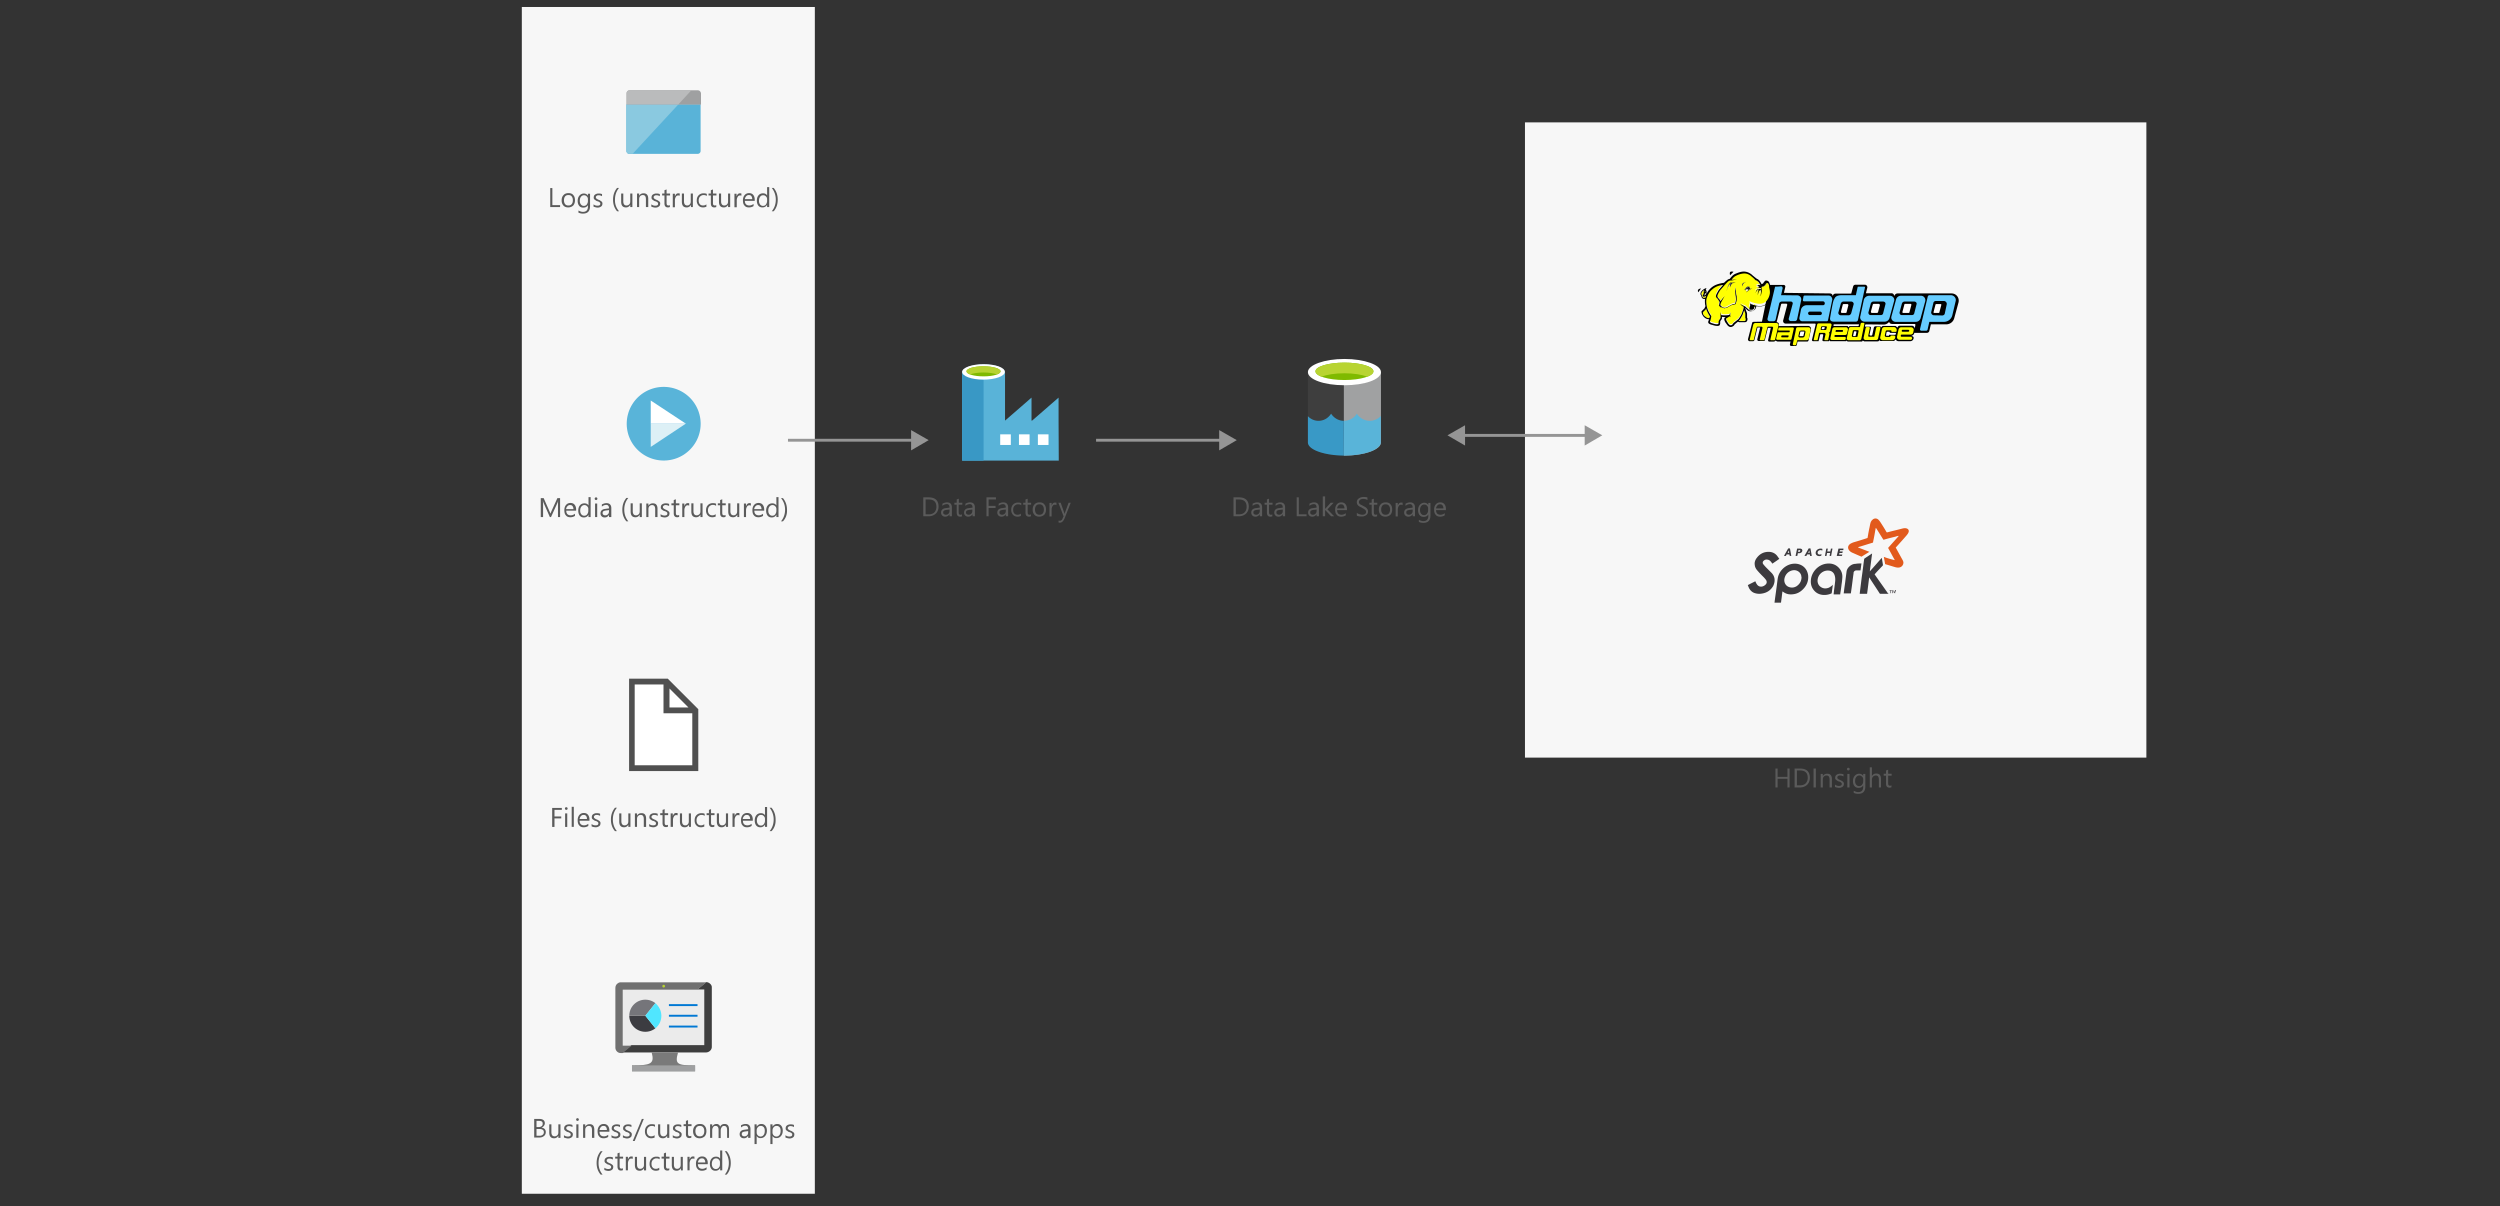 <svg class="architecture-diagram" aria-labelledby="extract-transform-and-load-using-hdinsight" fill="none" height="302" viewbox="0 0 626 302" width="626" xmlns="http://www.w3.org/2000/svg">
    <rect width="100%" height="100%" fill="#333333" stroke="none"/>
    <path d="M381.851 189.705h155.6V30.644h-155.6v159.061zM130.665 298.915h73.371V1.75h-73.371v297.165z" fill="#F7F7F7"/>
    <path d="M327.5 93.174v17.569c0 1.839 4.065 3.291 9.147 3.291v-20.86H327.5z" fill="#3E3E3E"/>
    <path d="M336.502 114.082h.146c5.033 0 9.147-1.5 9.147-3.291V93.174h-9.293v20.908z" fill="#A0A1A2"/>
    <path d="M345.795 93.175c0 1.839-4.066 3.29-9.148 3.29s-9.147-1.451-9.147-3.29c0-1.791 4.114-3.291 9.147-3.291 5.034 0 9.148 1.5 9.148 3.29z" fill="#fff"/>
    <path d="M343.907 92.98c0 1.21-3.243 2.179-7.26 2.179-4.017 0-7.259-.968-7.259-2.178s3.242-2.178 7.259-2.178 7.26.968 7.26 2.178z" fill="#7FBA00"/>
    <path d="M342.407 94.336c.968-.387 1.5-.823 1.5-1.355 0-1.21-3.243-2.178-7.26-2.178-4.017 0-7.259.968-7.259 2.178 0 .484.58.968 1.5 1.355 1.307-.532 3.388-.871 5.759-.871 2.324 0 4.405.339 5.76.871z" fill="#B8D432"/>
    <path d="M336.502 114.082v-8.711c-1.355 0-2.517-.726-3.194-1.791-.678 1.065-1.791 1.791-3.146 1.791a3.582 3.582 0 01-2.662-1.162v6.582c0 1.791 4.017 3.243 9.002 3.291z" fill="#3999C6"/>
    <path d="M342.988 105.371a3.868 3.868 0 01-3.243-1.791c-.629 1.065-1.79 1.742-3.145 1.791v8.711c5.033 0 9.147-1.5 9.147-3.291v-6.63a3.759 3.759 0 01-2.759 1.21zM336.551 105.371l-.049 8.712h.097v-8.712h-.048z" fill="#59B4D9"/>
    <path d="M265.067 105.419v-5.856l-6.631 5.759h-.145v-5.76l-6.631 5.76V93.271c0-1.016-2.274-2.033-5.275-2.033-3.001 0-5.469.968-5.469 2.033v22.07h24.199l-.048-9.922zm-18.682-11.18c-2.178 0-3.92-.532-3.92-1.113s1.742-1.113 3.92-1.113 3.92.484 3.92 1.113c-.048.58-1.79 1.113-3.92 1.113z" fill="#59B3D8"/>
    <path d="M240.916 115.341h5.372V93.126h-5.372v22.215z" fill="#3998C5"/>
    <path d="M251.612 93.126c0 1.065-2.42 1.936-5.372 1.936s-5.324-.871-5.324-1.936 2.42-1.936 5.372-1.936c2.953 0 5.324.823 5.324 1.936z" fill="#fff"/>
    <path d="M250.546 92.98c0 .727-1.887 1.26-4.259 1.26-2.371 0-4.259-.533-4.259-1.26 0-.725 1.888-1.258 4.259-1.258 2.372 0 4.259.581 4.259 1.259z" fill="#7FB900"/>
    <path d="M249.626 93.755c.581-.194.872-.484.872-.774 0-.726-1.888-1.259-4.259-1.259-2.372 0-4.26.581-4.26 1.259.049.29.388.58.92.774.774-.29 1.984-.484 3.388-.484 1.355 0 2.565.194 3.339.484z" fill="#B7D332"/>
    <path d="M259.887 111.42h2.662v-2.661h-2.662v2.661zM250.45 111.42h2.662v-2.661h-2.662v2.661zM255.145 111.42h2.661v-2.661h-2.661v2.661z" fill="#fff"/>
    <path d="M134.342 282.702v1.694h.775c.339 0 .581-.097.774-.242a.78.78 0 00.291-.629c0-.581-.388-.823-1.162-.823h-.678zm0-2.033v1.549h.581c.291 0 .533-.097.726-.242.194-.145.242-.339.242-.629 0-.484-.29-.678-.919-.678h-.63zm-.58 4.259v-4.743h1.355c.387 0 .726.097.968.29.242.194.339.484.339.775 0 .29-.097.484-.242.677a1.326 1.326 0 01-.581.436c.339.048.581.145.774.339.194.193.291.484.291.774 0 .387-.146.726-.436.968-.29.242-.678.387-1.113.387h-1.355v.097zM140.344 284.928h-.533v-.532c-.242.387-.58.629-1.064.629-.823 0-1.21-.484-1.21-1.452v-2.033h.532v1.936c0 .726.29 1.065.823 1.065a.955.955 0 00.677-.29c.194-.194.242-.436.242-.775v-1.936h.533v3.388zM141.215 284.831v-.58c.29.242.629.338.968.338.484 0 .726-.145.726-.484 0-.096 0-.145-.049-.242l-.145-.145a1.045 1.045 0 00-.242-.145c-.097-.048-.193-.097-.29-.097-.145-.048-.291-.097-.387-.193-.097-.049-.194-.146-.291-.194a.836.836 0 01-.193-.242c-.049-.097-.049-.194-.049-.339 0-.145.049-.29.097-.435a.83.83 0 01.29-.291c.097-.097.242-.145.436-.193.145-.049.339-.049.484-.049.29 0 .532.049.774.145v.533a1.672 1.672 0 00-.871-.242c-.097 0-.193 0-.29.048-.097 0-.145.049-.194.097l-.145.145c-.048.049-.048.145-.048.194 0 .097 0 .145.048.242l.145.145c.049.048.145.097.242.145l.291.145c.145.049.29.097.387.194.097.097.242.145.29.194a.845.845 0 01.194.242c.048.096.048.242.048.338 0 .146-.048.291-.097.436-.096.145-.193.242-.29.29a1.184 1.184 0 01-.436.194c-.145.048-.338.048-.484.048a4.188 4.188 0 01-.919-.242zM144.313 284.928h.532v-3.388h-.532v3.388zm.29-4.259a.366.366 0 01-.242-.097.37.37 0 01-.097-.242c0-.097.049-.193.097-.242a.37.37 0 01.242-.097.37.37 0 01.242.097.373.373 0 01.097.242.37.37 0 01-.097.242c-.097.097-.145.097-.242.097zM148.766 284.928h-.532v-1.936c0-.726-.242-1.065-.775-1.065-.29 0-.484.097-.677.291-.194.193-.242.484-.242.774v1.936h-.533v-3.388h.533v.581c.242-.436.629-.629 1.113-.629.387 0 .629.097.871.338.194.242.29.581.29 1.017v2.081h-.048zM151.96 282.895c0-.29-.097-.58-.242-.726-.145-.193-.339-.242-.629-.242a.782.782 0 00-.63.291c-.193.193-.29.435-.338.726h1.839v-.049zm.532.484h-2.371c0 .387.096.678.29.871.194.194.484.291.823.291.387 0 .726-.145 1.065-.387v.532a2.065 2.065 0 01-1.162.339c-.484 0-.871-.145-1.113-.484-.29-.291-.387-.726-.387-1.307 0-.532.145-.968.435-1.307.291-.338.678-.484 1.113-.484.436 0 .775.146 1.017.436.242.29.387.678.387 1.21v.29h-.097zM153.121 284.831v-.58c.29.242.629.338.968.338.484 0 .726-.145.726-.484 0-.096 0-.145-.049-.242l-.145-.145a1.045 1.045 0 00-.242-.145c-.097-.048-.194-.097-.29-.097-.146-.048-.291-.097-.388-.193-.096-.049-.193-.146-.29-.194a.859.859 0 01-.194-.242c-.048-.097-.048-.194-.048-.339 0-.145.048-.29.097-.435.097-.146.193-.242.29-.291.145-.097.242-.145.436-.193.145-.049.339-.049.484-.049.29 0 .532.049.774.145v.533a1.672 1.672 0 00-.871-.242c-.097 0-.194 0-.29.048-.097 0-.146.049-.194.097l-.145.145c-.049.049-.049.145-.049.194 0 .097 0 .145.049.242l.145.145c.048.048.145.097.242.145l.29.145c.146.049.291.097.388.194.096.048.242.145.29.194a.845.845 0 01.194.242c.048.096.048.242.048.338 0 .146-.048.291-.097.436-.097.145-.193.242-.29.29a1.184 1.184 0 01-.436.194c-.145.048-.339.048-.484.048a3.55 3.55 0 01-.919-.242zM155.977 284.831v-.58c.29.242.629.338.968.338.484 0 .726-.145.726-.484 0-.096 0-.145-.048-.242l-.146-.145a1.045 1.045 0 00-.242-.145c-.096-.048-.193-.097-.29-.097-.145-.048-.29-.097-.387-.193a1.004 1.004 0 00-.291-.194c-.096-.097-.145-.145-.193-.242-.049-.097-.049-.194-.049-.339 0-.145.049-.29.097-.435a.823.823 0 01.291-.291c.096-.097.242-.145.435-.193.145-.049.339-.049.484-.049.291 0 .533.049.775.145v.533a1.676 1.676 0 00-.872-.242c-.096 0-.193 0-.29.048-.097 0-.145.049-.194.097l-.145.145c-.048.049-.048.145-.048.194 0 .097 0 .145.048.242l.145.145c.049.048.146.097.242.145l.291.145c.145.049.29.097.387.194.097.048.242.145.29.194a.828.828 0 01.194.242c.048.096.048.242.048.338 0 .146-.048.291-.096.436-.097.145-.194.242-.291.29a1.186 1.186 0 01-.435.194c-.146.048-.339.048-.484.048a5.047 5.047 0 01-.92-.242zM161.204 280.185l-2.275 5.517h-.484l2.275-5.517h.484zM164.011 284.783a1.857 1.857 0 01-.92.242c-.484 0-.871-.145-1.161-.484-.291-.291-.436-.726-.436-1.21 0-.581.145-1.017.484-1.355.339-.339.726-.484 1.258-.484.291 0 .581.048.775.145v.532c-.242-.193-.533-.242-.823-.242-.339 0-.629.145-.871.387-.242.242-.339.581-.339.968 0 .388.097.726.291.92.193.242.483.339.822.339.291 0 .581-.097.823-.291v.533h.097zM167.592 284.928h-.532v-.532c-.242.387-.581.629-1.065.629-.823 0-1.21-.484-1.21-1.452v-2.033h.533v1.936c0 .726.29 1.065.822 1.065a.96.96 0 00.678-.29c.193-.194.242-.436.242-.775v-1.936h.532v3.388zM168.463 284.831v-.58c.291.242.63.338.968.338.484 0 .726-.145.726-.484 0-.096 0-.145-.048-.242l-.145-.145a1.067 1.067 0 00-.242-.145c-.097-.048-.194-.097-.291-.097-.145-.048-.29-.097-.387-.193a1 1 0 00-.29-.194c-.097-.097-.145-.145-.194-.242-.048-.097-.048-.194-.048-.339 0-.145.048-.29.097-.435a.814.814 0 01.29-.291c.097-.097.242-.145.436-.193.145-.049.338-.049.484-.049.29 0 .532.049.774.145v.533a1.672 1.672 0 00-.871-.242c-.097 0-.194 0-.291.048-.096 0-.145.049-.193.097l-.145.145c-.049.049-.049.145-.049.194 0 .097 0 .145.049.242l.145.145c.048.048.145.097.242.145l.29.145c.145.049.291.097.387.194.097.048.242.145.291.194a.823.823 0 01.193.242c.049.096.049.242.049.338 0 .146-.049.291-.097.436-.097.145-.194.242-.29.29a1.191 1.191 0 01-.436.194c-.145.048-.339.048-.484.048a4.182 4.182 0 01-.92-.242zM173.11 284.88c-.145.048-.291.097-.484.097-.581 0-.871-.339-.871-1.017v-1.984h-.581v-.484h.581v-.823l.532-.193v1.016h.871v.484h-.871v1.887c0 .242.048.388.097.484.097.097.193.146.387.146.145 0 .242-.049.339-.097v.484zM175.239 281.927c-.339 0-.629.097-.823.339-.194.242-.29.581-.29.968s.096.726.29.968c.194.242.484.339.823.339.339 0 .629-.097.823-.339.193-.242.29-.532.29-.968 0-.435-.097-.726-.29-.968-.194-.242-.484-.339-.823-.339zm-.049 3.098c-.484 0-.919-.145-1.209-.484-.291-.339-.436-.726-.436-1.259 0-.58.145-1.016.484-1.355.29-.338.726-.484 1.258-.484.484 0 .92.146 1.162.484.29.291.435.726.435 1.307 0 .532-.145.968-.435 1.307-.339.29-.726.484-1.259.484zM182.596 284.928h-.533v-1.936c0-.387-.048-.629-.193-.823-.097-.145-.291-.242-.581-.242-.242 0-.436.097-.581.339a1.341 1.341 0 00-.242.774v1.936h-.532v-2.032c0-.678-.242-1.017-.775-1.017a.688.688 0 00-.58.291 1.332 1.332 0 00-.242.774v1.936h-.533v-3.388h.533v.533c.242-.388.58-.63 1.064-.63.242 0 .436.049.581.194.194.145.291.29.339.484.242-.484.629-.678 1.113-.678.726 0 1.113.436 1.113 1.356v2.129h.049zM187.339 283.234l-.823.097c-.242.048-.436.097-.581.193-.145.097-.194.242-.194.484 0 .146.049.291.194.388.097.096.29.145.484.145.29 0 .484-.097.678-.291.193-.193.242-.435.242-.726v-.29zm.532 1.694h-.532v-.532c-.242.387-.581.629-1.065.629-.339 0-.581-.097-.775-.291a.985.985 0 01-.29-.726c0-.629.387-1.016 1.113-1.113l1.017-.145c0-.581-.242-.871-.678-.871-.387 0-.774.145-1.113.436v-.533c.339-.193.726-.339 1.161-.339.775 0 1.21.436 1.21 1.259v2.226h-.048zM189.468 283.089v.484c0 .29.097.532.29.726a.96.96 0 00.678.29c.339 0 .581-.145.774-.387.194-.242.291-.581.291-1.065 0-.387-.097-.677-.242-.871-.194-.193-.388-.339-.726-.339-.339 0-.581.097-.775.339-.193.194-.29.484-.29.823zm0 1.355v2.033h-.532v-4.937h.532v.581c.29-.436.678-.678 1.161-.678.436 0 .775.146 1.017.436.242.29.387.726.387 1.21 0 .581-.145 1.016-.436 1.355-.29.339-.629.532-1.113.532-.435.049-.774-.145-1.016-.532zM193.437 283.089v.484c0 .29.096.532.29.726a.96.96 0 00.678.29c.338 0 .58-.145.774-.387.194-.242.29-.581.29-1.065 0-.387-.096-.677-.242-.871-.193-.193-.387-.339-.726-.339-.338 0-.58.097-.774.339-.194.194-.29.484-.29.823zm0 1.355v2.033h-.533v-4.937h.533v.581c.29-.436.677-.678 1.161-.678.436 0 .775.146 1.017.436.242.29.387.726.387 1.21 0 .581-.145 1.016-.436 1.355-.29.339-.629.532-1.113.532-.436.049-.774-.145-1.016-.532zM196.679 284.831v-.58c.291.242.629.338.968.338.484 0 .726-.145.726-.484 0-.096 0-.145-.048-.242a9.912 9.912 0 01-.145-.145 1.09 1.09 0 00-.242-.145c-.097-.048-.194-.097-.291-.097-.145-.048-.29-.097-.387-.193a1.014 1.014 0 00-.29-.194c-.097-.097-.146-.145-.194-.242-.048-.097-.048-.194-.048-.339 0-.145.048-.29.096-.435a.823.823 0 01.291-.291c.097-.097.242-.145.435-.193.146-.049.339-.049.484-.049.291 0 .533.049.775.145v.533a1.675 1.675 0 00-.871-.242.62.62 0 00-.291.048c-.097 0-.145.049-.193.097l-.146.145c-.048.049-.048.145-.048.194 0 .097 0 .145.048.242l.146.145c.048.048.145.097.242.145l.29.145c.145.049.29.097.387.194.097.048.242.145.291.194a.84.84 0 01.193.242c.049.096.049.242.049.338 0 .146-.049.291-.097.436-.097.145-.194.242-.291.29a1.186 1.186 0 01-.435.194c-.145.048-.339.048-.484.048a3.56 3.56 0 01-.92-.242zM150.894 294.124h-.484c-.677-.774-1.016-1.742-1.016-2.904 0-1.161.339-2.129 1.016-2.952h.484c-.677.823-1.016 1.791-1.016 2.952 0 1.113.339 2.081 1.016 2.904zM151.33 292.963v-.581c.29.242.629.339.968.339.484 0 .726-.145.726-.484 0-.097 0-.145-.048-.242l-.146-.145c-.048-.049-.145-.097-.242-.146-.096-.048-.193-.096-.29-.096-.145-.049-.29-.097-.387-.194-.097-.097-.194-.145-.291-.194a.84.84 0 01-.193-.242c-.049-.096-.049-.193-.049-.338 0-.146.049-.291.097-.436.097-.145.194-.242.291-.29.096-.097.242-.146.435-.194.145-.048.339-.048.484-.048.291 0 .533.048.775.145v.532a1.676 1.676 0 00-.872-.242c-.096 0-.193 0-.29.049-.097 0-.145.048-.194.096l-.145.146c-.048.048-.048.145-.048.193 0 .097 0 .145.048.242l.145.145c.049.049.146.097.242.146l.291.145c.145.048.29.097.387.193.097.049.242.146.29.194.097.097.146.145.194.242.048.097.048.194.048.339 0 .145-.048.29-.096.435a.823.823 0 01-.291.291 1.202 1.202 0 01-.435.193c-.146.049-.339.049-.484.049a3.63 3.63 0 01-.92-.242zM155.977 293.01c-.145.049-.29.097-.484.097-.581 0-.871-.339-.871-1.016v-1.985h-.581v-.484h.581v-.822l.532-.194v1.016h.871v.484h-.871v1.888c0 .242.049.387.097.484.097.097.194.145.387.145a.695.695 0 00.339-.097v.484zM158.444 290.203c-.096-.097-.242-.097-.387-.097-.242 0-.435.097-.58.339a1.665 1.665 0 00-.242.871v1.743h-.533v-3.388h.533v.677c.096-.242.193-.435.338-.58.146-.146.339-.194.533-.194.145 0 .242 0 .338.048v.581zM161.785 293.06h-.533v-.533c-.242.387-.581.629-1.065.629-.822 0-1.209-.484-1.209-1.452v-2.032h.532v1.936c0 .726.29 1.064.823 1.064a.951.951 0 00.677-.29c.194-.194.242-.436.242-.774v-1.936h.533v3.388zM165.172 292.914c-.242.145-.58.242-.919.242-.484 0-.871-.146-1.162-.484a1.771 1.771 0 01-.435-1.21c0-.581.145-1.017.484-1.355.339-.339.726-.484 1.258-.484.29 0 .581.048.774.145v.532c-.242-.193-.532-.242-.822-.242-.339 0-.629.145-.871.387-.242.242-.339.581-.339.968s.097.726.29.92c.194.242.484.339.823.339.29 0 .581-.097.823-.291v.533h.096zM167.592 293.01a1.424 1.424 0 01-.484.097c-.581 0-.871-.339-.871-1.016v-1.985h-.581v-.484h.581v-.822l.532-.194v1.016h.871v.484h-.871v1.888c0 .242.048.387.097.484.097.097.193.145.387.145a.695.695 0 00.339-.097v.484zM171.028 293.06h-.533v-.533c-.242.387-.58.629-1.064.629-.823 0-1.21-.484-1.21-1.452v-2.032h.532v1.936c0 .726.29 1.064.823 1.064a.778.778 0 00.629-.29c.194-.194.242-.436.242-.774v-1.936h.532v3.388h.049zM173.884 290.203c-.097-.097-.242-.097-.387-.097-.242 0-.436.097-.581.339a1.675 1.675 0 00-.242.871v1.743h-.532v-3.388h.532v.677c.097-.242.194-.435.339-.58.145-.146.339-.194.532-.194.145 0 .242 0 .339.048v.581zM176.595 291.026c0-.29-.097-.532-.242-.726-.146-.194-.339-.242-.63-.242a.781.781 0 00-.629.29c-.193.194-.29.436-.339.726h1.84v-.048zm.532.484h-2.372c0 .387.097.677.291.871.193.194.484.29.823.29.387 0 .726-.145 1.064-.387v.533c-.29.193-.677.338-1.161.338s-.871-.145-1.113-.484c-.291-.29-.388-.726-.388-1.306 0-.533.146-.968.436-1.307.29-.339.678-.484 1.113-.484.436 0 .775.145 1.017.436.242.29.387.677.387 1.21v.29h-.097zM180.273 291.51v-.484c0-.29-.097-.483-.291-.677a.876.876 0 00-.677-.29c-.339 0-.581.145-.775.387-.193.242-.29.581-.29 1.016 0 .387.097.678.29.92a.871.871 0 00.726.338.869.869 0 00.726-.338c.242-.242.291-.533.291-.872zm.58 1.549h-.532v-.581c-.242.436-.629.678-1.162.678-.435 0-.774-.145-1.016-.436-.242-.29-.387-.726-.387-1.258 0-.581.145-1.016.435-1.355.291-.339.678-.484 1.114-.484.484 0 .822.194 1.016.532v-2.081h.532v4.985zM181.966 294.124h-.484c.678-.823 1.017-1.791 1.017-2.904a4.65 4.65 0 00-1.017-2.952h.484c.678.823 1.017 1.791 1.017 2.952 0 1.162-.339 2.13-1.017 2.904zM140.683 202.796h-1.84v1.646h1.694v.484h-1.694v2.13h-.58v-4.744h2.42v.484zM141.505 207.056h.532v-3.388h-.532v3.388zm.29-4.26a.374.374 0 01-.242-.096.374.374 0 01-.096-.242.37.37 0 01.096-.242.37.37 0 01.242-.097c.097 0 .194.048.242.097a.366.366 0 01.097.242.37.37 0 01-.097.242.37.37 0 01-.242.096zM143.151 207.055h.532v-5.033h-.532v5.033zM146.974 205.023c0-.291-.097-.581-.242-.726-.146-.194-.339-.242-.63-.242a.781.781 0 00-.629.29c-.193.194-.29.436-.339.726h1.84v-.048zm.532.484h-2.372c0 .387.097.677.291.871.193.193.484.29.823.29.387 0 .726-.145 1.064-.387v.532c-.29.194-.677.339-1.161.339s-.871-.145-1.113-.484c-.291-.29-.388-.726-.388-1.306 0-.533.146-.968.436-1.307.29-.339.678-.484 1.113-.484.436 0 .775.145 1.016.435.242.291.388.678.388 1.21v.291h-.097zM148.136 206.91v-.58c.291.242.629.338.968.338.484 0 .726-.145.726-.484 0-.096 0-.145-.048-.241a19.892 19.892 0 01-.145-.146c-.049-.048-.146-.096-.242-.145-.097-.048-.194-.097-.291-.097-.145-.048-.29-.096-.387-.193-.097-.049-.194-.145-.29-.194-.097-.097-.146-.145-.194-.242-.048-.097-.048-.193-.048-.339 0-.145.048-.29.096-.435.097-.145.194-.242.291-.291.145-.096.242-.145.435-.193.146-.049.339-.049.484-.049.291 0 .533.049.775.146v.532a1.675 1.675 0 00-.871-.242c-.097 0-.194 0-.291.048-.097 0-.145.049-.193.097l-.146.145c-.048.049-.048.146-.048.194 0 .097 0 .145.048.242l.146.145c.048.049.145.097.242.145l.29.146c.145.048.29.096.387.193.097.049.242.145.291.194.096.097.145.145.193.242.049.097.049.193.049.338 0 .146-.049.291-.097.436-.097.145-.194.242-.291.29-.145.097-.29.146-.435.194-.145.048-.339.048-.484.048-.387-.048-.678-.096-.92-.242zM154.476 208.12h-.484c-.677-.774-1.016-1.742-1.016-2.904 0-1.161.339-2.129 1.016-2.952h.484c-.677.823-1.016 1.791-1.016 2.952 0 1.114.339 2.082 1.016 2.904zM157.864 207.055h-.532v-.532c-.242.387-.581.629-1.065.629-.823 0-1.21-.484-1.21-1.452v-2.033h.533v1.936c0 .726.29 1.065.822 1.065a.96.96 0 00.678-.29c.193-.194.242-.436.242-.775v-1.936h.532v3.388zM161.736 207.056h-.532v-1.936c0-.726-.242-1.065-.775-1.065-.29 0-.483.097-.677.29-.194.194-.242.484-.242.775v1.936h-.532v-3.388h.532v.581c.242-.436.629-.63 1.113-.63.387 0 .678.097.871.339.194.242.291.581.291 1.017v2.081h-.049zM162.559 206.91v-.58c.29.242.629.338.968.338.484 0 .726-.145.726-.484 0-.096 0-.145-.049-.241l-.145-.146c-.048-.048-.145-.096-.242-.145-.097-.048-.194-.097-.29-.097-.146-.048-.291-.096-.388-.193-.096-.049-.193-.145-.29-.194-.097-.097-.145-.145-.194-.242-.048-.097-.048-.193-.048-.339 0-.145.048-.29.097-.435.097-.145.193-.242.29-.291a1.2 1.2 0 01.436-.193c.145-.049.339-.049.484-.049.29 0 .532.049.774.146v.532a1.672 1.672 0 00-.871-.242c-.097 0-.194 0-.29.048-.097 0-.146.049-.194.097l-.145.145c-.049.049-.049.146-.049.194 0 .097 0 .145.049.242l.145.145c.048.049.145.097.242.145l.29.146c.146.048.291.096.388.193.096.049.242.145.29.194.097.097.145.145.194.242.048.097.048.193.048.338 0 .146-.048.291-.097.436-.097.145-.193.242-.29.29a1.702 1.702 0 01-.436.194c-.145.048-.339.048-.484.048-.339-.048-.629-.096-.919-.242zM167.253 207.007c-.145.048-.291.097-.484.097-.581 0-.871-.339-.871-1.017v-1.984h-.581v-.484h.581v-.823l.532-.193v1.016h.871v.484h-.871v1.888c0 .242.048.387.097.484.097.096.193.145.387.145.145 0 .242-.049.339-.097v.484zM169.722 204.2c-.096-.097-.242-.097-.387-.097-.242 0-.435.097-.581.339a1.672 1.672 0 00-.242.871v1.742h-.58v-3.387h.532v.677c.097-.242.194-.435.339-.581.145-.145.339-.193.532-.193.145 0 .242 0 .339.048v.581h.048zM173.061 207.055h-.532v-.532c-.242.387-.581.629-1.065.629-.823 0-1.21-.484-1.21-1.452v-2.033h.532v1.936c0 .726.291 1.065.823 1.065a.781.781 0 00.629-.29c.194-.194.242-.436.242-.775v-1.936h.533v3.388h.048zM176.449 206.91a1.846 1.846 0 01-.92.242c-.484 0-.871-.145-1.161-.484-.291-.29-.436-.725-.436-1.209 0-.581.145-1.017.484-1.356.339-.338.726-.484 1.258-.484.291 0 .581.049.775.146v.532c-.242-.194-.533-.242-.823-.242-.339 0-.629.145-.871.387-.242.242-.339.581-.339.968s.097.726.29.92c.194.242.484.338.823.338.291 0 .581-.096.823-.29v.532h.097zM178.869 207.007c-.146.048-.291.097-.484.097-.581 0-.872-.339-.872-1.017v-1.984h-.58v-.484h.58v-.823l.533-.193v1.016h.871v.484h-.871v1.888c0 .242.048.387.097.484.096.096.193.145.387.145.145 0 .242-.049.339-.097v.484zM182.306 207.055h-.533v-.532c-.242.387-.581.629-1.065.629-.822 0-1.209-.484-1.209-1.452v-2.033h.532v1.936c0 .726.29 1.065.823 1.065a.955.955 0 00.677-.29c.194-.194.242-.436.242-.775v-1.936h.533v3.388zM185.161 204.2c-.097-.097-.242-.097-.387-.097-.242 0-.436.097-.581.339a1.672 1.672 0 00-.242.871v1.742h-.533v-3.387h.533v.677c.097-.242.193-.435.339-.581.145-.145.338-.193.532-.193.145 0 .242 0 .339.048v.581zM187.823 205.023c0-.291-.097-.581-.242-.726-.146-.194-.339-.242-.63-.242a.781.781 0 00-.629.29c-.193.194-.29.436-.339.726h1.84v-.048zm.58.484h-2.371c0 .387.097.677.29.871.194.193.484.29.823.29.387 0 .726-.145 1.065-.387v.532a2.065 2.065 0 01-1.162.339c-.484 0-.871-.145-1.113-.484-.29-.29-.387-.726-.387-1.306 0-.533.145-.968.435-1.307.291-.339.678-.484 1.114-.484.435 0 .774.145 1.016.435.242.291.387.678.387 1.21v.291h-.097zM191.549 205.507v-.484c0-.291-.096-.484-.29-.678-.194-.194-.387-.29-.677-.29-.339 0-.581.096-.775.387-.193.242-.29.581-.29 1.016 0 .387.097.678.29.92a.872.872 0 00.726.339.87.87 0 00.726-.339 1.35 1.35 0 00.29-.871zm.533 1.548h-.533v-.58c-.242.435-.629.677-1.161.677-.436 0-.774-.145-1.016-.435-.242-.291-.388-.726-.388-1.259 0-.581.146-1.016.436-1.355.29-.339.678-.484 1.113-.484.484 0 .823.194 1.016.532v-2.081h.533v4.985zM193.195 208.12h-.484c.678-.822 1.016-1.79 1.016-2.904a4.648 4.648 0 00-1.016-2.952h.484c.677.823 1.016 1.791 1.016 2.952.049 1.162-.29 2.13-1.016 2.904zM140.247 129.473h-.532v-3.194c0-.242 0-.581.048-.92-.048.194-.097.388-.145.484l-1.646 3.63h-.29l-1.597-3.63c-.049-.096-.097-.29-.145-.484 0 .194.048.484.048.92v3.194h-.581v-4.743h.726l1.452 3.291c.097.242.194.436.242.581.097-.242.194-.435.242-.581l1.5-3.291h.678v4.743zM143.587 127.44c0-.29-.097-.532-.242-.726-.145-.193-.339-.242-.629-.242a.782.782 0 00-.63.291c-.193.193-.29.435-.338.726h1.839v-.049zm.581.436h-2.372c0 .387.097.677.29.871.194.194.484.29.823.29.387 0 .726-.145 1.065-.387v.533a2.07 2.07 0 01-1.162.338c-.484 0-.871-.145-1.113-.484-.29-.29-.387-.726-.387-1.306 0-.533.145-.968.436-1.307.29-.339.677-.484 1.113-.484.435 0 .774.145 1.016.436.242.29.387.677.387 1.209v.291h-.096zM147.314 127.924v-.484c0-.29-.097-.484-.291-.677-.193-.194-.387-.291-.677-.291-.339 0-.581.146-.775.388-.193.242-.29.58-.29 1.016 0 .387.097.677.29.919a.872.872 0 00.726.339.87.87 0 00.726-.339c.194-.29.291-.532.291-.871zm.58 1.549h-.532v-.581c-.242.436-.629.678-1.162.678-.435 0-.774-.145-1.016-.436-.242-.29-.387-.726-.387-1.258 0-.581.145-1.016.435-1.355.291-.339.678-.484 1.114-.484.484 0 .822.193 1.016.532v-2.081h.532v4.985zM148.959 129.473h.581v-3.388h-.533v3.388h-.048zm.29-4.259a.37.37 0 01-.242-.097.37.37 0 01-.096-.242c0-.096.048-.193.096-.242a.374.374 0 01.242-.096.37.37 0 01.242.096.37.37 0 01.097.242.366.366 0 01-.097.242.366.366 0 01-.242.097zM152.492 127.731l-.822.097c-.242.048-.436.096-.581.193-.145.097-.194.242-.194.484a.44.44 0 00.194.387c.097.097.29.146.484.146.29 0 .484-.097.677-.291.194-.193.242-.435.242-.726v-.29zm.533 1.742h-.533v-.532c-.242.387-.58.629-1.064.629-.339 0-.581-.097-.775-.29a.988.988 0 01-.29-.726c0-.63.387-1.017 1.113-1.114l1.016-.145c0-.58-.242-.871-.677-.871-.387 0-.775.145-1.113.436v-.533c.338-.193.726-.338 1.161-.338.775 0 1.21.435 1.21 1.258v2.226h-.048zM157.332 130.538h-.484c-.678-.775-1.016-1.743-1.016-2.904 0-1.162.338-2.13 1.016-2.952h.484c-.678.822-1.016 1.79-1.016 2.904 0 1.161.338 2.129 1.016 2.952zM160.719 129.473h-.532v-.58c-.242.387-.581.629-1.065.629-.823 0-1.21-.484-1.21-1.452v-2.033h.532v1.936c0 .726.291 1.065.823 1.065a.956.956 0 00.678-.291c.193-.193.242-.435.242-.774v-1.936h.532v3.436zM164.591 129.473h-.533v-1.936c0-.726-.242-1.064-.774-1.064-.29 0-.484.096-.678.29-.193.194-.242.484-.242.774v1.936h-.532v-3.387h.532v.58c.242-.435.63-.629 1.114-.629.387 0 .677.097.871.339.193.242.29.581.29 1.016v2.081h-.048zM165.414 129.328v-.581c.29.242.629.339.968.339.484 0 .726-.145.726-.484 0-.097 0-.145-.048-.242-.049-.097-.097-.097-.146-.145a1.045 1.045 0 00-.242-.145c-.096-.049-.193-.097-.29-.097-.145-.048-.29-.097-.387-.194-.097-.048-.194-.145-.291-.193-.096-.097-.145-.145-.193-.242-.049-.097-.049-.194-.049-.339 0-.145.049-.29.097-.436.097-.145.194-.242.291-.29.096-.097.242-.145.435-.193.145-.049.339-.049.484-.049.291 0 .533.049.775.145v.533a1.666 1.666 0 00-.872-.242c-.096 0-.193 0-.29.048-.097 0-.145.048-.194.097l-.145.145c-.048.048-.048.145-.048.194 0 .096 0 .145.048.242l.145.145c.049.048.146.097.242.145l.291.145c.145.049.29.097.387.194.097.048.242.145.29.193a.855.855 0 01.194.242c.048.097.048.242.048.339 0 .145-.048.291-.096.436-.097.145-.194.242-.291.29a1.203 1.203 0 01-.435.194c-.146.048-.339.048-.484.048-.339-.048-.63-.097-.92-.242zM170.059 129.425c-.145.048-.29.097-.484.097-.58 0-.871-.339-.871-1.017v-1.984h-.58v-.484h.58v-.823l.533-.193v1.016h.871v.484h-.871v1.887c0 .242.048.388.096.484.097.097.194.146.388.146.145 0 .242-.049.338-.097v.484zM172.577 126.618a.904.904 0 00-.387-.097c-.242 0-.435.097-.581.339a1.672 1.672 0 00-.242.871v1.742h-.532v-3.388h.532v.678c.097-.242.194-.436.339-.581.145-.145.339-.193.533-.193.145 0 .241 0 .338.048v.581zM175.917 129.473h-.532v-.58c-.242.387-.581.629-1.065.629-.823 0-1.21-.484-1.21-1.452v-2.033h.532v1.936c0 .726.291 1.065.823 1.065a.956.956 0 00.678-.291c.193-.193.242-.435.242-.774v-1.936h.532v3.436zM179.305 129.28a1.857 1.857 0 01-.92.242c-.484 0-.871-.146-1.161-.484-.291-.291-.436-.726-.436-1.21 0-.581.145-1.017.484-1.355.339-.339.726-.484 1.258-.484.291 0 .581.048.775.145v.532c-.242-.193-.533-.242-.823-.242-.339 0-.629.145-.871.387-.242.242-.339.581-.339.968s.097.726.29.92c.194.242.484.339.823.339.291 0 .581-.097.823-.291v.533h.097zM181.675 129.425c-.145.048-.29.097-.484.097-.581 0-.871-.339-.871-1.017v-1.984h-.581v-.484h.581v-.823l.532-.193v1.016h.872v.484h-.872v1.887c0 .242.049.388.097.484.097.097.194.146.387.146.146 0 .242-.049.339-.097v.484zM185.161 129.473h-.532v-.58c-.242.387-.581.629-1.065.629-.823 0-1.21-.484-1.21-1.452v-2.033h.532v1.936c0 .726.291 1.065.823 1.065a.78.78 0 00.629-.291c.194-.193.242-.435.242-.774v-1.936h.533v3.436h.048zM188.016 126.618a.904.904 0 00-.387-.097c-.242 0-.436.097-.581.339a1.672 1.672 0 00-.242.871v1.742h-.533v-3.388h.533v.678c.097-.242.193-.436.339-.581.145-.145.338-.193.532-.193.145 0 .242 0 .339.048v.581zM190.679 127.44c0-.29-.097-.532-.242-.726-.146-.193-.339-.242-.63-.242a.78.78 0 00-.629.291c-.193.193-.29.435-.339.726h1.84v-.049zm.58.436h-2.371c0 .387.097.677.29.871.194.194.484.29.823.29.387 0 .726-.145 1.065-.387v.533a2.073 2.073 0 01-1.162.338c-.484 0-.871-.145-1.113-.484-.29-.29-.387-.726-.387-1.306 0-.533.145-.968.435-1.307.291-.339.678-.484 1.114-.484.435 0 .774.145 1.016.436.242.29.387.677.387 1.209v.291h-.097zM194.404 127.924v-.484a.876.876 0 00-.29-.677c-.194-.194-.387-.291-.678-.291-.338 0-.58.146-.774.388-.193.242-.29.58-.29 1.016 0 .387.097.677.29.919a.872.872 0 00.726.339c.29 0 .532-.097.726-.339.194-.29.29-.532.29-.871zm.533 1.549h-.533v-.581c-.242.436-.629.678-1.161.678-.436 0-.774-.145-1.016-.436-.242-.29-.388-.726-.388-1.258 0-.581.146-1.016.436-1.355.29-.339.678-.484 1.113-.484.484 0 .823.193 1.016.532v-2.081h.533v4.985zM196.05 130.538h-.484c.677-.823 1.016-1.791 1.016-2.904s-.339-2.081-1.016-2.904h.484c.677.823 1.016 1.791 1.016 2.953.049 1.113-.29 2.081-1.016 2.855zM140.248 51.842h-2.469V47.1h.533v4.26h1.936v.483zM142.329 48.842c-.339 0-.629.096-.823.338-.194.242-.29.581-.29.968 0 .388.096.726.29.968.194.242.484.34.823.34.338 0 .629-.098.822-.34.194-.242.291-.532.291-.968 0-.435-.097-.726-.291-.968-.193-.242-.435-.338-.822-.338zm-.049 3.097c-.484 0-.919-.145-1.21-.484-.29-.339-.435-.726-.435-1.258 0-.581.145-1.017.484-1.355.29-.34.726-.484 1.258-.484.484 0 .92.145 1.162.484.29.29.435.726.435 1.306 0 .533-.145.968-.435 1.307-.291.29-.726.484-1.259.484zM147.215 50.342v-.484c0-.29-.096-.484-.29-.677-.193-.194-.387-.29-.677-.29-.339 0-.581.144-.775.386-.193.242-.29.581-.29 1.017 0 .387.097.677.29.92a.872.872 0 00.726.338.87.87 0 00.726-.339c.194-.29.29-.532.29-.87zm.533 1.258c0 1.259-.581 1.888-1.791 1.888a2.69 2.69 0 01-1.113-.242v-.532c.387.193.726.338 1.113.338.823 0 1.258-.435 1.258-1.306v-.388c-.241.436-.629.63-1.161.63-.436 0-.774-.145-1.016-.436-.242-.29-.388-.726-.388-1.21 0-.58.146-1.016.436-1.355.29-.339.678-.532 1.113-.532.436 0 .775.193 1.016.532v-.484h.533V51.6zM148.62 51.746v-.581c.29.242.629.339.968.339.484 0 .726-.145.726-.484 0-.097 0-.146-.049-.242l-.145-.145c-.048-.049-.145-.097-.242-.146-.097-.048-.194-.096-.29-.096-.146-.049-.291-.097-.388-.194-.096-.049-.193-.145-.29-.194a.859.859 0 01-.194-.242c-.048-.097-.048-.193-.048-.338 0-.146.048-.29.097-.436.097-.145.193-.242.29-.29.145-.097.242-.146.436-.194.145-.048.339-.048.484-.048.29 0 .532.048.774.145v.532a1.67 1.67 0 00-.871-.242c-.097 0-.194 0-.29.049-.097 0-.146.048-.194.096l-.145.146c-.049.048-.049.145-.049.193 0 .097 0 .145.049.242l.145.145c.048.049.145.097.242.145l.29.146c.146.048.291.096.388.193.096.049.242.146.29.194a.859.859 0 01.194.242c.048.097.048.194.048.339 0 .145-.048.29-.097.435-.097.145-.193.242-.29.29a1.193 1.193 0 01-.436.194c-.193.049-.339.049-.484.049-.339-.049-.629-.145-.919-.242zM155.008 52.907h-.484c-.677-.774-1.016-1.742-1.016-2.904 0-1.161.339-2.13 1.016-2.952h.484c-.677.823-1.016 1.79-1.016 2.952-.049 1.114.339 2.081 1.016 2.904zM158.347 51.843h-.532v-.533c-.242.387-.581.63-1.065.63-.823 0-1.21-.485-1.21-1.453v-2.032h.532v1.936c0 .726.291 1.064.823 1.064a.957.957 0 00.678-.29c.193-.194.242-.436.242-.774v-1.936h.532v3.388zM162.268 51.843h-.532v-1.936c0-.726-.242-1.065-.774-1.065-.291 0-.484.097-.678.29-.193.194-.242.484-.242.775v1.936h-.532v-3.388h.532v.58c.242-.435.629-.629 1.113-.629.387 0 .629.097.871.339.194.242.291.58.291 1.016v2.081h-.049zM163.092 51.746v-.581c.29.242.629.339.968.339.484 0 .726-.145.726-.484 0-.097 0-.146-.049-.242l-.145-.145c-.048-.049-.145-.097-.242-.146-.097-.048-.193-.096-.29-.096-.145-.049-.291-.097-.387-.194-.097-.049-.194-.145-.291-.194a.836.836 0 01-.193-.242c-.049-.097-.049-.193-.049-.338 0-.146.049-.29.097-.436.097-.145.194-.242.29-.29a1.2 1.2 0 01.436-.194c.145-.048.339-.048.484-.048.29 0 .532.048.774.145v.532a1.67 1.67 0 00-.871-.242c-.097 0-.193 0-.29.049-.097 0-.145.048-.194.096l-.145.146c-.048.048-.048.145-.048.193 0 .097 0 .145.048.242l.145.145c.049.049.145.097.242.145l.291.146c.145.048.29.096.387.193.097.049.242.146.29.194a.859.859 0 01.194.242c.048.097.048.194.048.339 0 .145-.048.29-.097.435-.096.145-.193.242-.29.29a1.193 1.193 0 01-.436.194c-.193.049-.338.049-.484.049a3.575 3.575 0 01-.919-.242zM167.737 51.842c-.145.048-.29.097-.484.097-.581 0-.871-.339-.871-1.017v-1.984h-.581v-.484h.581v-.823l.532-.193v1.016h.872v.484h-.872v1.888c0 .242.049.387.097.484.097.096.194.145.387.145.146 0 .242-.049.339-.097v.484zM170.206 49.035c-.097-.096-.242-.096-.387-.096-.242 0-.436.096-.581.338a1.673 1.673 0 00-.242.872v1.742h-.533v-3.388h.533v.678c.097-.242.193-.436.339-.581.145-.145.338-.194.532-.194.145 0 .242 0 .339.049v.58zM173.545 51.843h-.532v-.533c-.242.387-.581.63-1.065.63-.823 0-1.21-.485-1.21-1.453v-2.032h.533v1.936c0 .726.29 1.064.822 1.064a.783.783 0 00.63-.29c.193-.194.242-.436.242-.774v-1.936h.532v3.388h.048zM176.982 51.697a1.855 1.855 0 01-.92.242c-.484 0-.871-.145-1.162-.484a1.77 1.77 0 01-.435-1.21c0-.58.145-1.016.484-1.355.339-.339.726-.484 1.258-.484.291 0 .581.049.775.145v.533c-.242-.194-.533-.242-.823-.242-.339 0-.629.145-.871.387-.242.242-.339.58-.339.968 0 .387.097.726.29.92.194.242.484.338.823.338.29 0 .581-.096.823-.29v.532h.097zM179.353 51.842c-.145.048-.29.097-.484.097-.581 0-.871-.339-.871-1.017v-1.984h-.581v-.484h.581v-.823l.532-.193v1.016h.871v.484h-.871v1.888c0 .242.049.387.097.484.097.096.194.145.387.145a.702.702 0 00.339-.097v.484zM182.837 51.843h-.532v-.533c-.242.387-.581.63-1.065.63-.823 0-1.21-.485-1.21-1.453v-2.032h.533v1.936c0 .726.29 1.064.822 1.064a.957.957 0 00.678-.29c.194-.194.242-.436.242-.774v-1.936h.532v3.388zM185.694 49.035c-.097-.096-.242-.096-.388-.096-.242 0-.435.096-.58.338a1.664 1.664 0 00-.242.872v1.742h-.581v-3.388h.532v.678c.097-.242.194-.436.339-.581.145-.145.339-.194.532-.194.146 0 .242 0 .339.049v.58h.049zM188.355 49.81c0-.29-.096-.581-.242-.726-.145-.194-.338-.242-.629-.242a.78.78 0 00-.629.29c-.194.194-.29.436-.339.726h1.839v-.048zm.533.484h-2.372c0 .387.097.677.291.87.193.194.484.291.822.291.388 0 .726-.145 1.065-.387v.532c-.29.194-.677.34-1.161.34s-.872-.146-1.114-.485c-.29-.29-.387-.726-.387-1.307 0-.532.145-.968.436-1.306.29-.34.677-.484 1.113-.484.436 0 .774.145 1.016.435.242.29.388.678.388 1.21v.29h-.097zM192.081 50.342v-.484c0-.29-.097-.484-.29-.677-.194-.194-.387-.29-.678-.29-.339 0-.581.096-.774.386-.194.242-.291.581-.291 1.017 0 .387.097.677.291.92a.87.87 0 00.726.338c.29 0 .532-.097.726-.339.193-.29.29-.58.29-.87zm.533 1.5h-.533v-.58c-.242.435-.629.677-1.161.677-.436 0-.775-.145-1.017-.435-.242-.29-.387-.726-.387-1.259 0-.58.145-1.016.436-1.355.29-.339.677-.484 1.113-.484.484 0 .823.194 1.016.532v-2.08h.533v4.984zM193.728 52.907h-.484c.677-.823 1.016-1.79 1.016-2.904a4.655 4.655 0 00-1.016-2.952h.484c.677.823 1.016 1.79 1.016 2.952s-.339 2.13-1.016 2.904zM231.769 125.069v3.727h.726c.629 0 1.113-.146 1.452-.484.338-.339.532-.823.532-1.404 0-1.21-.629-1.839-1.936-1.839h-.774zm-.581 4.211v-4.743h1.307c1.694 0 2.516.774 2.516 2.323 0 .726-.242 1.306-.677 1.742-.484.436-1.065.678-1.888.678h-1.258zM237.77 127.586l-.823.096c-.242.049-.435.097-.58.194-.146.097-.194.242-.194.484 0 .145.048.29.194.387.145.097.29.145.484.145.29 0 .484-.096.677-.29.194-.194.242-.436.242-.726v-.29zm.533 1.694h-.533v-.533c-.242.387-.581.629-1.065.629-.338 0-.58-.096-.774-.29a.984.984 0 01-.29-.726c0-.629.387-1.016 1.113-1.113l1.016-.145c0-.581-.242-.871-.677-.871-.388 0-.775.145-1.114.435v-.532c.339-.194.726-.339 1.162-.339.774 0 1.21.436 1.21 1.258v2.227h-.048zM240.916 129.28c-.145.048-.29.097-.484.097-.581 0-.871-.339-.871-1.017v-1.984h-.581v-.484h.581v-.823l.532-.194v1.017h.871v.484h-.919v1.887c0 .242.048.388.097.484.096.097.193.146.387.146.145 0 .242-.049.339-.097v.484h.048zM243.481 127.586l-.823.096c-.242.049-.436.097-.581.194-.145.097-.194.242-.194.484 0 .145.049.29.194.387.145.097.29.145.484.145.29 0 .484-.096.678-.29.193-.194.242-.436.242-.726v-.29zm.58 1.694h-.532v-.533c-.242.387-.581.629-1.065.629-.339 0-.581-.096-.774-.29a.985.985 0 01-.291-.726c0-.629.388-1.016 1.114-1.113l1.016-.145c0-.581-.242-.871-.678-.871-.387 0-.774.145-1.113.435v-.532c.339-.194.726-.339 1.162-.339.774 0 1.21.436 1.21 1.258v2.227h-.049zM249.384 125.069h-1.839v1.597h1.742v.533h-1.742v2.081h-.532v-4.743h2.371v.532zM251.854 127.586l-.823.096c-.242.049-.436.097-.581.194-.145.097-.193.242-.193.484 0 .145.048.29.193.387.097.097.29.145.484.145.29 0 .484-.096.678-.29.193-.194.242-.436.242-.726v-.29zm.532 1.694h-.532v-.533c-.242.387-.581.629-1.065.629-.339 0-.581-.096-.774-.29a.985.985 0 01-.291-.726c0-.629.387-1.016 1.113-1.113l1.017-.145c0-.581-.242-.871-.678-.871-.387 0-.774.145-1.113.435v-.532c.339-.194.726-.339 1.161-.339.775 0 1.21.436 1.21 1.258v2.227h-.048zM255.725 129.135a1.857 1.857 0 01-.92.242c-.484 0-.871-.146-1.161-.484a1.767 1.767 0 01-.436-1.21c0-.581.145-1.017.484-1.356.339-.338.726-.483 1.258-.483.291 0 .581.048.775.145v.532c-.242-.194-.533-.242-.823-.242-.339 0-.629.145-.871.387-.242.242-.339.581-.339.968s.097.726.29.92c.194.242.484.339.823.339.291 0 .581-.097.823-.291v.533h.097zM258.145 129.28c-.145.048-.29.097-.484.097-.581 0-.871-.339-.871-1.017v-1.984h-.581v-.484h.581v-.823l.532-.194v1.017h.871v.484h-.871v1.887c0 .242.049.388.097.484.097.097.194.146.387.146.145 0 .242-.049.339-.097v.484zM260.275 126.279c-.339 0-.629.097-.823.339-.193.242-.29.58-.29.968 0 .387.097.726.29.968.194.242.484.338.823.338.339 0 .629-.096.823-.338.193-.242.29-.533.29-.968 0-.436-.097-.726-.29-.968a1.062 1.062 0 00-.823-.339zm-.048 3.097c-.484 0-.92-.145-1.21-.484-.291-.338-.436-.726-.436-1.258 0-.581.145-1.016.484-1.355.29-.339.726-.484 1.258-.484.484 0 .92.145 1.162.484.29.29.436.726.436 1.307 0 .532-.146.968-.436 1.306a1.931 1.931 0 01-1.258.484zM264.533 126.473a.9.9 0 00-.387-.097c-.242 0-.435.097-.581.339a1.672 1.672 0 00-.242.871v1.742h-.532v-3.388h.532v.678c.097-.242.194-.436.339-.581.145-.145.339-.193.533-.193.145 0 .242-.001.338.048v.581zM268.115 125.891l-1.549 3.921c-.291.677-.678 1.064-1.162 1.064-.145 0-.242 0-.339-.048v-.484c.097.048.242.048.339.048.291 0 .484-.145.629-.484l.291-.629-1.307-3.388h.581l.919 2.614c0 .048.049.097.049.242 0-.049.048-.145.048-.242l.968-2.614h.533zM309.446 125.069v3.727h.726c.63 0 1.114-.146 1.452-.484.339-.339.533-.823.533-1.404 0-1.21-.629-1.839-1.936-1.839h-.775zm-.58 4.211v-4.743h1.306c1.694 0 2.517.774 2.517 2.323 0 .726-.242 1.306-.677 1.742-.484.436-1.065.678-1.888.678h-1.258zM315.448 127.586l-.823.096c-.242.049-.435.097-.581.194-.145.097-.193.242-.193.484 0 .145.048.29.193.387.097.097.291.145.484.145.291 0 .484-.096.678-.29.193-.194.242-.436.242-.726v-.29zm.532 1.694h-.532v-.533c-.242.387-.581.629-1.065.629-.339 0-.581-.096-.774-.29a.985.985 0 01-.291-.726c0-.629.388-1.016 1.114-1.113l1.016-.145c0-.581-.242-.871-.678-.871-.387 0-.774.145-1.113.435v-.532c.339-.194.726-.339 1.162-.339.774 0 1.21.436 1.21 1.258v2.227h-.049zM318.595 129.28c-.146.048-.291.097-.484.097-.581 0-.872-.339-.872-1.017v-1.984h-.58v-.484h.58v-.823l.533-.194v1.017h.871v.484h-.871v1.887c0 .242.048.388.097.484.096.097.193.146.387.146.145 0 .242-.049.339-.097v.484zM321.208 127.586l-.823.096c-.242.049-.436.097-.581.194-.145.097-.193.242-.193.484 0 .145.048.29.193.387.097.097.29.145.484.145.29 0 .484-.096.678-.29.193-.194.242-.436.242-.726v-.29zm.532 1.694h-.532v-.533c-.242.387-.581.629-1.065.629-.339 0-.581-.096-.774-.29a.985.985 0 01-.291-.726c0-.629.387-1.016 1.113-1.113l1.017-.145c0-.581-.242-.871-.678-.871-.387 0-.774.145-1.113.435v-.532c.339-.194.726-.339 1.161-.339.775 0 1.21.436 1.21 1.258v2.227h-.048zM327.161 129.28h-2.469v-4.743h.533v4.259h1.936v.484zM329.678 127.586l-.822.096c-.242.049-.436.097-.581.194-.145.097-.194.242-.194.484 0 .145.049.29.194.387.097.097.29.145.484.145.29 0 .484-.096.677-.29.194-.194.242-.436.242-.726v-.29zm.533 1.694h-.533v-.533c-.242.387-.58.629-1.064.629-.339 0-.581-.096-.775-.29a.988.988 0 01-.29-.726c0-.629.387-1.016 1.113-1.113l1.016-.145c0-.581-.242-.871-.677-.871-.387 0-.775.145-1.113.435v-.532c.338-.194.726-.339 1.161-.339.775 0 1.21.436 1.21 1.258v2.227h-.048zM334.081 129.279h-.774l-1.501-1.597v1.597h-.58v-4.985h.58v3.146l1.404-1.548h.726l-1.549 1.645 1.694 1.742zM336.647 127.247c0-.291-.097-.581-.242-.726-.145-.194-.339-.242-.629-.242a.781.781 0 00-.629.29c-.194.194-.291.436-.339.726h1.839v-.048zm.532.484h-2.371c0 .387.097.677.29.871.194.194.484.29.823.29.387 0 .726-.145 1.065-.387v.533a2.073 2.073 0 01-1.162.338c-.484 0-.871-.145-1.113-.484-.29-.29-.387-.726-.387-1.306 0-.533.145-.968.435-1.307.291-.339.678-.484 1.113-.484.436 0 .775.145 1.017.436.242.29.387.677.387 1.209v.291h-.097zM339.745 129.086v-.678c.096.049.145.146.29.194.097.048.194.097.339.145.097.049.242.049.339.097.096 0 .242.048.338.048.339 0 .581-.048.775-.193.145-.145.242-.291.242-.533 0-.145-.049-.242-.097-.338a.576.576 0 00-.242-.242c-.097-.097-.194-.146-.339-.242-.145-.049-.29-.146-.435-.242-.146-.097-.339-.146-.484-.242a2.663 2.663 0 01-.388-.291 1.515 1.515 0 01-.242-.339c-.048-.145-.096-.29-.096-.484 0-.193.048-.387.145-.58.097-.146.242-.291.387-.388.145-.096.339-.193.532-.242.194-.048.388-.096.581-.096.484 0 .823.048 1.017.145v.629c-.291-.194-.63-.29-1.065-.29-.145 0-.242 0-.387.048-.146.048-.242.048-.339.145a.582.582 0 00-.242.242.695.695 0 00-.097.339c0 .097 0 .242.048.29a.845.845 0 00.194.242c.097.049.194.146.339.194.145.048.29.145.435.242.194.097.339.194.484.242.146.097.291.194.388.29.096.097.193.242.29.388.048.145.097.29.097.484 0 .242-.049.435-.145.58-.097.146-.194.291-.388.388a1.815 1.815 0 01-.532.242c-.194.048-.436.048-.629.048h-.291c-.096 0-.242-.048-.338-.048a.906.906 0 01-.339-.097s-.097-.049-.145-.097zM344.827 129.28c-.145.048-.29.097-.484.097-.581 0-.871-.339-.871-1.017v-1.984h-.581v-.484h.581v-.823l.532-.194v1.017h.871v.484h-.871v1.887c0 .242.049.388.097.484.097.097.194.146.387.146.145 0 .242-.049.339-.097v.484zM346.956 126.279c-.339 0-.63.097-.823.339-.194.242-.29.58-.29.968 0 .387.096.726.29.968.193.242.484.338.823.338.338 0 .629-.096.822-.338.194-.242.291-.533.291-.968 0-.436-.097-.726-.291-.968-.193-.242-.484-.339-.822-.339zm-.049 3.097c-.484 0-.919-.145-1.21-.484-.29-.338-.435-.726-.435-1.258 0-.581.145-1.016.484-1.355.29-.339.726-.484 1.258-.484.484 0 .92.145 1.162.484.29.29.435.726.435 1.307 0 .532-.145.968-.435 1.306-.339.291-.726.484-1.259.484zM351.215 126.473a.904.904 0 00-.387-.097c-.242 0-.436.097-.581.339a1.672 1.672 0 00-.242.871v1.742h-.532v-3.388h.532v.678c.097-.242.194-.436.339-.581.145-.145.339-.193.532-.193.145 0 .242-.001.339.048v.581zM353.732 127.586l-.823.096c-.242.049-.436.097-.581.194-.145.097-.194.242-.194.484 0 .145.049.29.194.387.097.097.29.145.484.145.29 0 .484-.096.678-.29.193-.194.242-.436.242-.726v-.29zm.532 1.694h-.532v-.533c-.242.387-.581.629-1.065.629-.339 0-.581-.096-.775-.29a.988.988 0 01-.29-.726c0-.629.387-1.016 1.113-1.113l1.017-.145c0-.581-.242-.871-.678-.871-.387 0-.774.145-1.113.435v-.532c.339-.194.726-.339 1.161-.339.775 0 1.21.436 1.21 1.258v2.227h-.048zM357.603 127.779v-.484c0-.29-.097-.484-.291-.678-.193-.193-.387-.29-.677-.29-.339 0-.581.145-.775.387-.193.242-.29.581-.29 1.016 0 .388.097.678.29.92a.872.872 0 00.726.339.87.87 0 00.726-.339c.194-.29.291-.532.291-.871zm.58 1.258c0 1.259-.58 1.888-1.79 1.888-.436 0-.775-.097-1.113-.242v-.533c.387.194.725.339 1.113.339.822 0 1.258-.435 1.258-1.307v-.387c-.242.436-.629.629-1.162.629-.435 0-.774-.145-1.016-.435-.242-.291-.387-.726-.387-1.21 0-.581.145-1.016.436-1.355.29-.339.677-.533 1.113-.533.435 0 .774.194 1.016.533v-.484h.532v3.097zM361.427 127.247c0-.291-.097-.581-.242-.726-.145-.194-.339-.242-.629-.242a.781.781 0 00-.629.29c-.194.194-.291.436-.339.726h1.839v-.048zm.581.484h-2.42c0 .387.097.677.29.871.194.194.484.29.823.29.387 0 .726-.145 1.065-.387v.533a2.07 2.07 0 01-1.162.338c-.484 0-.871-.145-1.113-.484-.29-.29-.387-.726-.387-1.306 0-.533.145-.968.436-1.307.29-.339.677-.484 1.113-.484.435 0 .774.145 1.016.436.242.29.387.677.387 1.209v.291h-.048z" fill="#5B5B5B"/>
    <path d="M228.139 109.872h-30.83v.726h30.83v2.178l4.404-2.565-4.404-2.517v2.178zM305.285 109.872h-30.83v.726h30.83v2.178l4.404-2.565-4.404-2.517v2.178zM401.21 109.001l-4.404-2.517v2.178h-29.958v-2.178l-4.405 2.517 4.405 2.565v-2.178h29.958v2.178l4.404-2.565z" fill="#959595"/>
    <path d="M173.981 192.39h-15.585v-21.488h8.712l6.873 6.824v14.664z" fill="#fff"/>
    <path d="M167.64 172.402l4.743 4.743h-4.743v-4.743zm-8.712-1.016h7.212v7.211h7.211v13.019h-14.423v-20.23zm-1.403-1.452v23.134h17.326v-15.487l-7.646-7.647h-9.68z" fill="#505050"/>
    <path d="M155.54 262.132h21.053v-14.955H155.54v14.955z" fill="#EBEBEB"/>
    <path d="M169.77 263.584h-6.582c.774 2.807-.291 3.195-4.937 3.195v1.451H174.029v-1.451c-4.598 0-5.034-.388-4.259-3.195z" fill="#7A7A7A"/>
    <path d="M176.836 245.919h-21.44c-.291 0-.581.145-.823.339.242-.194.484-.339.823-.339h21.44z" fill="#707070"/>
    <path d="M176.836 245.919l-2.226 1.839h1.742v13.939h-18.246l-2.226 1.839h20.908c.726 0 1.452-.629 1.452-1.355v-14.955c.048-.629-.678-1.307-1.404-1.307z" fill="#3E3E3E"/>
    <path d="M154.088 262.23v-14.956 14.956c0 .725.581 1.355 1.307 1.355h.533-.533c-.726 0-1.307-.63-1.307-1.355z" fill="#fff"/>
    <path d="M155.928 261.745v-13.938h18.73l2.226-1.839h-21.489c-.29 0-.581.145-.823.338-.29.242-.484.629-.484 1.065v14.955c0 .726.581 1.355 1.307 1.355h.533l2.226-1.839h-2.226v-.097z" fill="#707070"/>
    <path d="M158.251 268.279h15.826v-1.5h-15.826v1.5z" fill="#9FA0A1"/>
    <path d="M166.527 246.935a.33.33 0 01-.339.339.33.33 0 01-.338-.339c0-.193.145-.339.338-.339.194 0 .339.146.339.339z" fill="#B7D332"/>
    <path d="M167.495 251.921h7.163v-.484h-7.163v.484zM167.495 254.583h7.163v-.484h-7.163v.484zM167.495 257.293h7.163v-.484h-7.163v.484z" fill="#0078D4"/>
    <path d="M157.574 254.34a4.007 4.007 0 004.017 4.017c.968 0 1.839-.339 2.517-.871l-2.517-3.146h-4.017z" fill="#3C3C41"/>
    <path d="M161.591 254.34l2.517-3.146a4.066 4.066 0 00-2.517-.871 4.007 4.007 0 00-4.017 4.017h4.017z" fill="#75757A"/>
    <path d="M164.107 251.195l-2.517 3.145 2.517 3.146c.92-.726 1.5-1.839 1.5-3.146 0-1.258-.629-2.419-1.5-3.145z" fill="#50E6FF"/>
    <path d="M172.722 99.563a9.29 9.29 0 00-13.068 0c-3.63 3.63-3.63 9.486 0 13.067 3.63 3.582 9.486 3.582 13.068 0 3.629-3.581 3.629-9.437 0-13.067z" fill="#59B4D9"/>
    <path d="M171.755 106.097l-8.809-5.808v5.808h8.809z" fill="#fff"/>
    <path d="M171.706 106.097h-8.76v5.808l8.76-5.808z" fill="#DDF0F6"/>
    <path d="M156.848 26.094v11.664c0 .097 0 .194.048.29.048.097.097.194.145.243a.777.777 0 00.533.242h17.133a.745.745 0 00.726-.726V26.094h-18.585z" fill="#59B3D8"/>
    <path d="M174.756 22.61h-17.133a.745.745 0 00-.726.726v2.855h18.633v-2.807c-.048-.436-.387-.774-.774-.774z" fill="#9FA0A1"/>
    <path d="M157.623 22.61a.745.745 0 00-.726.726v2.855h12.922l3.291-3.581h-15.487z" fill="#BABBBC"/>
    <path d="M156.848 26.19V37.759c0 .097 0 .194.048.29.048.097.097.146.145.242a.777.777 0 00.533.242h.822L169.77 26.24h-12.922v-.048z" fill="#8AC9E0"/>
    <path d="M448.108 197.184h-.532v-2.178h-2.468v2.178h-.533v-4.743h.533v2.081h2.468v-2.081h.532v4.743zM449.948 192.923v3.726h.726c.63 0 1.114-.145 1.452-.484.339-.338.533-.822.533-1.403 0-1.21-.629-1.839-1.936-1.839h-.775zm-.58 4.259v-4.743h1.306c1.694 0 2.517.774 2.517 2.323 0 .726-.242 1.307-.677 1.742-.484.436-1.065.678-1.888.678h-1.258zM454.11 197.182h.581v-4.743h-.581v4.743zM458.659 197.182h-.533v-1.936c0-.726-.242-1.065-.774-1.065-.291 0-.484.097-.678.29-.193.194-.242.484-.242.775v1.936h-.532v-3.388h.532v.581c.242-.436.629-.63 1.113-.63.388 0 .63.097.872.339.193.242.29.581.29 1.017v2.081h-.048zM459.482 197.036v-.58c.29.242.629.338.968.338.484 0 .726-.145.726-.484 0-.096 0-.145-.049-.242l-.145-.145a1.045 1.045 0 00-.242-.145c-.097-.048-.193-.097-.29-.097-.145-.048-.291-.097-.387-.193-.097-.049-.194-.145-.291-.194-.096-.097-.145-.145-.193-.242-.049-.097-.049-.193-.049-.339 0-.145.049-.29.097-.435a.839.839 0 01.29-.291c.097-.096.243-.145.436-.193.145-.049.339-.049.484-.049.29 0 .532.049.774.146v.532a1.672 1.672 0 00-.871-.242c-.097 0-.193 0-.29.048-.097 0-.145.049-.194.097a9.912 9.912 0 01-.145.145c-.048.049-.048.146-.048.194 0 .097 0 .145.048.242l.145.145c.049.049.145.097.242.145l.291.145c.145.049.29.097.387.194.097.048.242.145.29.194a.845.845 0 01.194.242c.048.096.048.193.048.338 0 .146-.048.291-.097.436-.096.145-.193.242-.29.29a1.184 1.184 0 01-.436.194c-.145.048-.338.048-.484.048-.338-.048-.677-.096-.919-.242zM462.58 197.181h.533v-3.387h-.533v3.387zm.242-4.259a.372.372 0 01-.242-.096.375.375 0 01-.097-.242.37.37 0 01.097-.242.368.368 0 01.242-.097c.097 0 .194.048.242.097a.366.366 0 01.097.242.37.37 0 01-.097.242.37.37 0 01-.242.096zM466.547 195.633v-.484c0-.29-.097-.484-.29-.678-.194-.193-.388-.29-.678-.29-.339 0-.581.145-.774.387-.194.242-.291.581-.291 1.016 0 .388.097.678.291.92a.87.87 0 00.726.339c.29 0 .532-.097.726-.339.193-.242.29-.532.29-.871zm.532 1.258c0 1.259-.58 1.888-1.79 1.888-.436 0-.775-.097-1.113-.242v-.533c.387.194.726.339 1.113.339.822 0 1.258-.435 1.258-1.307v-.387c-.242.436-.629.629-1.162.629-.435 0-.774-.145-1.016-.435-.242-.291-.387-.726-.387-1.21 0-.581.145-1.016.435-1.355.291-.339.678-.533 1.114-.533.435 0 .774.194 1.016.533v-.484h.532v3.097zM471 197.182h-.532v-1.936c0-.726-.242-1.065-.775-1.065a.952.952 0 00-.677.291c-.194.193-.291.484-.291.774v1.936h-.532v-5.034h.532v2.178c.242-.435.629-.629 1.113-.629.775 0 1.162.436 1.162 1.404v2.081zM473.615 197.133c-.145.049-.29.097-.484.097-.581 0-.871-.339-.871-1.016v-1.984h-.581v-.484h.581v-.823l.532-.194v1.017h.872v.484h-.872v1.887c0 .242.049.387.097.484.097.097.194.145.387.145.146 0 .242-.048.339-.096v.483z" fill="#5B5B5B"/>
    <path d="M479.325 83.35h3.146c.29 0 .58-.194.629-.484l.387-1.646h3.823c.968 0 1.791-.629 2.033-1.549l1.065-3.92c.29-1.161-.532-2.275-1.742-2.275h-13.504a.781.781 0 00-.629.29l-.242.34a.661.661 0 00-.677-.678h-6.389l.339-1.355c.097-.387-.194-.774-.581-.774h-2.42a.566.566 0 00-.532.435l-.484 1.79h-3.92c-.291 0-.533.146-.629.388l-.097.242a.662.662 0 00-.678-.677l-11.519-.146.339-1.5c.049-.242-.145-.484-.435-.484h-3.534l-1.887 9.196-2.081.048c-.194 0-.387.145-.387.339l-1.017 3.968c-.048.243.145.533.387.533h.872c.145 0 .29-.097.338-.29l.775-3.146h.677l-.726 2.952c-.048.194.097.435.339.435h1.307c.145 0 .242-.096.242-.193l.774-3.098h.726l-.677 3.05c-.049.193.097.387.29.387h1.113a.509.509 0 00.436-.242l.29.145a.702.702 0 00.339.097h3.146l-.145.677c-.049.242.096.436.338.436h1.017c.193 0 .339-.145.387-.339l.145-.774h2.42c.145 0 .291-.097.339-.29l.629-2.808a.744.744 0 00-.774-.823l-7.066.049c-.146 0-.291-.097-.242-.29v-.097c.096-.34-.194-.581-.533-.581l1.113-4.453c.049-.097.097-.193.242-.193h1.065c.145 0 .242.145.242.29l-1.016 3.872c-.097.435.193.823.629.823h7.308c.145 0 .194.096.194.242l-.92 3.823c-.048.145.097.339.242.339h1.404l.387-1.597c.048-.097.097-.145.193-.145h.388c.145 0 .242.145.193.242l-.193 1.161c-.049.194.096.339.29.339h1.355l.097-.242.194.242h4.017l.048-.145.339.242h3.581l.194-.242.339.193h3.387c.194 0 .339-.097.388-.29l.29.194h3.194c.146 0 .339-.049.436-.194l.145-.194.194.194a.777.777 0 00.532.242h3.001a.849.849 0 00.823-.823.434.434 0 00-.436-.436h-.194c-.048-.048.775-.242.775-.822z" fill="#000"/>
    <path d="M434.557 73.234l.242 1.694c-.096.436-.193.823-.29 1.258-.29.049-.629.146-.92.194-.387.242-.822.484-1.21.678l-.677.145c-.339-.145-.629-.29-.968-.436.097.145.193.29.339.387a.548.548 0 00.387.145c.387.097.677.049 1.016-.096.726-.388 1.404-.871 2.227-.871.387-.92.338-1.694.145-2.614a19.2 19.2 0 01-.194-1.645c0 .096-.048.242-.048.338-.049.29-.049.581-.049.823zM430.685 75.654c-.242-.387-.533-.726-.775-1.113v.145c0 .049.049.049.049.097.29.436.484.63.629 1.016a2.253 2.253 0 00-.145.34l.145.29c.048-.29.097-.533.097-.775z" fill="#1E1E1E"/>
    <path d="M442.736 70.96a.58.58 0 00-.242-.242l.048-.146-.048.097c-.145-.048-.242-.048-.339 0-.097.097-.145.194-.242.29a1.125 1.125 0 01-.339.34c-.096.096-.193.096-.338.144-.242.097-.436.146-.388.484.097.388.097.775 0 1.065 0 .049 0 .097-.048.145-.048.242-.097.533-.242.726.048-.242.097-.629.145-.87 0-.146 0-.34-.048-.582h-.145c-.146 0-.339.194-.436.34-.097.144-.097.29-.145.435-.048.097-.048.193-.097.29 0-.097.049-.193.049-.339 0-.145.048-.338.096-.484.049-.096.146-.242.291-.29h.048-.048c-.049 0-.097 0-.194.048h-.097c-.338.097-.435.29-.532.484-.048.049-.048.146-.097.194.049-.097.049-.194.097-.29.097-.29.145-.484.581-.581.193-.049.338-.049.435 0h.194c0-.097-.049-.194-.049-.29a1.38 1.38 0 00-.629 0h-.096c.048 0 .048 0 .048-.049l-.048-.048c-.049-.049-.049-.145-.049-.242 0-.049.049-.097.049-.194v-.048h-.049-.242c.145-.049.29-.097.387-.145.049-.049.097-.049.146-.049h.096c.049 0 .097 0 .146.048.048 0 .096.049.193.049h.048V71.2a2.88 2.88 0 00-.435-.725c-.145-.194-.29-.29-.484-.436-.048-.049-.097-.049-.145-.097-.145 0-.242-.048-.387-.048.048 0 .145-.049.242-.049h.048l-.048-.048c-.242-.145-.436-.339-.63-.532-.096-.097-.193-.146-.242-.242-.193-.194-.387-.29-.58-.436a2.376 2.376 0 00-1.501-.339c-.484.049-.968.194-1.694.484-.629.29-.871.581-1.258 1.065v.048h.048c.339 0 .678 0 .968-.048-.338.097-.677.145-1.016.194h-.145c-.097 0-.194.048-.291.048-.193.048-.338.145-.532.339-.387.387-.726.774-1.065 1.21a9.56 9.56 0 01-.677.774c-.339.339-.484.678-.678 1.113v.049c-.194.387-.194.58.097.92l.145.144.048.049c.194.242.291.387.388.629v.048-.048c.242-.339.484-.63.726-.968a.686.686 0 00.145-.194c-.242.388-.484.823-.726 1.259-.145.29-.242.484-.242.822.29.34.484.533.774.63.339.096.581.048.871-.097.146-.097.291-.145.436-.242.532-.29 1.016-.58 1.597-.63.387-.677.29-1.548.145-2.322a4.27 4.27 0 01.049-1.743v.049c.048.484.096 1.064.193 1.645.194.871.242 1.646-.145 2.614-.629 0-1.21.338-1.791.629-.145.097-.29.145-.435.242-.291.145-.581.194-.968.097-.145-.049-.242-.097-.387-.146-.242-.145-.436-.387-.678-.629 0-.193.048-.29.048-.387.049-.097.049-.242.097-.339-.097-.338-.242-.532-.484-.87-.048-.05-.097-.098-.097-.146 0-.048-.048-.048-.048-.097-.29-.387-.29-.629-.048-1.161.145-.29.29-.63.532-.92.048-.097.097-.145.194-.242.048-.097.145-.145.193-.242.242-.29.484-.532.678-.823l.048-.048h-.048c-1.259.194-1.984.484-2.759 1.21-.532.484-.968 1.113-1.258 1.936-.194.484-.194 1.016-.145 1.742.048.484.193.968.435 1.5.194.533.484 1.017.823 1.452-.048.533-.145.92-.29 1.259-.049.097-.049.193 0 .242.048.145.193.242.484.29.096.049.193.049.29.097h.097c.822.242 1.258.242 1.355 0 .048-.194.048-.339.048-.58.097-.243.194-.34.242-.436.049-.049.049-.097.097-.146.145-.193.145-.29.145-.58v-.34-.677c.049.145.049.339.097.533v.096c.678.146 1.355.097 2.081-.048 0-.048 0-.097.049-.145 0-.097.048-.145.096-.242 0-.049.049-.097.049-.145l-.049.338v.484l.049.194-.049-.048c-.048-.049-.048-.097-.096-.146l-.097.049c-.291.193-.436.29-.726.435l-.145.146c-.049.145.048.387.193.726.049.048.049.096.097.145.242.387.484.822.92.822.096 0 .193-.048.29-.096.145-.049.242-.194.29-.34.049-.047.049-.096.097-.144.097-.049.339-.242.581-.436.242-.193.484-.387.532-.435.194-.097.871-1.259.968-1.5.049-.146.097-.34.145-.485.146-.387.291-.774.339-1.258-.387-.145-.581-.339-.871-.63a4.35 4.35 0 001.162.582c.193.145.338.29.532.483l.048.049c.242.242.484.436.823.436.097 0 .194 0 .291-.049a1.13 1.13 0 00.726-.677l.145-.485c-.097 0-.145-.048-.242-.048-.049.145-.097.194-.097.29 0 .049 0 .097-.048.146-.049.242-.436.435-.775.338-.145-.048-.193-.048-.242-.096l-.048-.049v.049c.048.145.145.193.242.242.097 0 .193.048.387 0-.048.048-.145.048-.194.048h-.242c-.096-.048-.193-.097-.242-.194-.145-.242 0-.629.049-.87.048-.194.048-.388 0-.678 0 0 .048 0 .048.048.097.048.194.145.339.194.048 0 .097.048.145.048 1.017.339 2.226.678 3.194.097.823-.484 1.259-1.5 1.356-2.323.048-.484-.097-1.742-.436-2.468zm-1.162.677c.339-.194.63-.436.872-.823-.146.484-.436.775-.823.92-.194.048-.339.048-.484-.048a.47.47 0 00.435-.049zm-4.259 1.452c.049-.048.049-.097.097-.145-.048 0-.048-.049-.097-.049a.686.686 0 01-.145-.193c-.048-.097-.048-.145-.048-.242v-.049h-.049c-.096.049-.193.146-.338.242.096-.096.145-.193.242-.29.145-.145.29-.339.387-.436.145-.096.29-.096.435-.145.097 0 .194-.048.291-.048a1.067 1.067 0 01-.242.145h-.049.049a.435.435 0 01.29.29c.049.049.049.097.049.194.048 0 .096-.048.193-.048s.145-.049.242-.049a3.12 3.12 0 00-1.355.871c.048 0 .048 0 .048-.048zm-.338-2.42c-.484.29-.678.58-.775.968-.048-.436.097-.774.775-.968zm-3.243.242l-.048.097c-.242.29-.339.484-.436.871-.048-.387-.048-.484.145-.774l.049-.049-.049.049c-.048.048-.145.096-.193.145-.242.194-.581.968-.775 1.403.145-.484.387-1.306.678-1.597.193-.193.242-.193.484-.193h.048c.291-.049.629-.049.92-.097-.339 0-.581.097-.823.145z" fill="#FFFF02"/>
    <path d="M437.074 78.751c0-.29-.049-.435-.145-.677l-.146-.436c-.096.339-.242.678-.338 1.016-.097.34-.678 1.356-1.017 1.598.049.048.194.048.387.097h.872c.338 0 .435 0 .484-.388 0-.193 0-.193-.097-.387v-.823zM427.007 73.09c0-.146-.049-.243-.146-.291v.048c0 .049 0 .097-.048.146.097 0 .145.048.194.097z" fill="#FFFF02"/>
    <path d="M427.152 74.492v-.048l.145-.436a1.056 1.056 0 01-.387.242c-.387.145-.387 0-.532-.338.29-.243.242-.533.29-.872 0-.048 0-.097.048-.145.049-.097.049-.194.097-.29-.339.193-1.016.822-.629 1.258l.048.049c.049.193.097.338.146.435.096.339.484.242.774.145zM427.2 77.203c-.048.097-.097.194-.097.29l-.048.049-.484.484c-.145.145-.145.145-.145.339.048.242.193.532.387.774.194.194.92.774 1.21.387.048-.097.097-.193.097-.29-.339-.63-.726-1.307-.92-2.033z" fill="#FFFF02"/>
    <path d="M443.413 73.815h.097c.048-.484 0-1.114-.097-1.694-.097-.533-.242-1.065-.436-1.452 0-.049-.048-.097-.097-.145a1.048 1.048 0 00-.387-.242c-.145-.049-.338-.049-.435 0-.049 0-.049.048-.097.048-.097.097-.145.194-.242.29-.097.097-.145.242-.242.34l.048.048-.048-.049c-.097.097-.242.145-.387.194-.049-.145-.145-.29-.194-.387l-.29-.436-.291-.29a.774.774 0 00-.338-.194c-.291-.194-.581-.436-.872-.678a2.423 2.423 0 01-.387-.338c-.629-.533-1.258-.775-1.887-.823-.629-.049-1.307.145-2.13.484a2.496 2.496 0 00-.919.58c-.242.243-.436.485-.678.775-.145 0-.242.048-.339.097-.145.048-.242.145-.435.29-.097.097-.194.194-.339.29l-.291.291a8.589 8.589 0 00-1.839.436 4.495 4.495 0 00-1.5.92l.048.047-.048-.048a5.724 5.724 0 00-.532.58c-.146.195-.291.388-.388.63-.096.097-.193.242-.29.339-.097.097-.194.194-.339.242l-.097.048v-.048c.194-.194.194-.436.242-.678 0 .049.049.049.049.097s.048.097.097.097l.145.145.048-.194h-.097.097c.049-.145.049-.387 0-.58h-.097.097c-.048-.097-.097-.242-.193-.29 0 0 0-.05.048-.05.048-.096.048-.144.097-.241l.048-.145-.145.048c-.194.049-.678.29-.968.63-.097.144-.242.241-.29.386-.049.146-.097.29-.097.436 0 .145.097.242.194.387 0 .097.048.145.048.242.048.097.048.145.097.242.096.194.242.29.387.339a.67.67 0 00.435 0c-.048.145-.048.339-.048.532 0 .242 0 .533.048.823 0 .049 0 .145.049.242 0 .049 0 .145.048.194-.048.097-.048.145-.097.242-.048.096-.096.242-.145.338l-.29.29-.242.243-.049.048c-.193.194-.193.194-.145.533.049.193.097.387.194.532.097.145.193.339.339.484.193.194.484.436.822.532.194.049.388.097.533.097 0 .049 0 .049-.049.097-.048.097-.048.145-.096.242-.242.484 0 .726.338.871.194.097.388.145.581.194.049 0 .097 0 .145.048.242.049.63.194.968.194.388.048.775-.049.823-.387.049-.146.049-.242.049-.34v-.338c.096-.242.145-.339.242-.436l-.097-.048.097.048.048-.048c.097-.145.145-.242.145-.339v-.387c.242.049.436.049.678.049h.338c-.048 0-.048.048-.096.048h-.049c-.29.145-.339.435-.242.774.097.29.242.581.387.726.242.339.436.678.726.823.291.194.63.194 1.017-.048.193-.097.29-.242.387-.388.048-.048.048-.096.097-.145.097-.048.29-.242.532-.435.097-.049.145-.097.242-.194.049.048.145.048.194.097.097.048.242.048.387.048h.919v-.097.097c.242 0 .436 0 .581-.097.145-.096.242-.242.291-.532v-.29c0-.097-.049-.146-.097-.242v-.388-.387c0-.145 0-.29-.049-.435-.048-.145-.096-.242-.145-.388-.048-.096-.097-.193-.097-.29-.048-.145-.096-.29-.193-.436v-.096l.145.145.194.194c.145.145.29.29.484.387.193.097.387.145.629.145s.532-.145.774-.29c.242-.146.387-.388.484-.63 0-.048.049-.145.049-.193 0-.049.048-.097.048-.194.387.049.774.097 1.162.049a3.122 3.122 0 001.016-.29c.435-.243.774-.582 1.065-1.017.29-.484.435-1.017.484-1.597h-.097zm-6.534 4.259c.097.242.145.387.145.677v.871c.097.146.097.194.097.388-.048.387-.145.387-.484.387h-.871c-.194 0-.339-.049-.387-.097.339-.242.871-1.258 1.016-1.597.097-.387.242-.678.339-1.017.048.097.097.242.145.388zm.629-.871a4.817 4.817 0 01-.532-.484c-.484-.146-.823-.34-1.258-.63.29.34.532.581.919.726-.048.63-.29 1.114-.484 1.694-.097.29-.774 1.404-.968 1.5-.145.097-.968.775-1.113.872-.097.145-.242.387-.387.484-.533.29-.871-.242-1.162-.726 0-.049-.048-.097-.097-.145-.145-.29-.338-.678-.096-.823.29-.145.484-.29.774-.484.048.097.145.145.194.242 0-.097 0-.194-.049-.29v-.436c0-.145 0-.242.049-.387v-.097c-.049.145-.146.339-.194.484 0 .048-.048.097-.048.145-.678.145-1.356.145-2.081.049V78.8a12.676 12.676 0 00-.146-.63v1.114c0 .242 0 .338-.145.58-.145.194-.193.242-.339.581 0 .194 0 .339-.048.581-.097.339-1.065.097-1.307 0-.097-.048-.242-.048-.339-.097-.29-.097-.58-.242-.435-.532.145-.387.242-.775.29-1.259-.29-.435-.581-.92-.823-1.452a5.763 5.763 0 01-.387-1.5c-.097-.774-.048-1.258.145-1.742.291-.775.63-1.404 1.259-1.936.823-.726 1.597-1.016 2.758-1.162l-.871 1.017c-.048.097-.145.145-.193.242-.194.29-.339.58-.533.92-.242.532-.29.725.049 1.16v-.144c.242.387.532.726.774 1.113 0 .242-.048.484-.048.726l-.145-.29c-.049.145-.049.241-.049.435.242.29.436.484.678.63-.097-.098-.194-.243-.339-.388.339.145.629.29.968.436l.677-.146c.388-.242.823-.484 1.21-.677.291-.049.63-.145.92-.194.097-.435.194-.823.29-1.258-.096-.581-.145-1.113-.242-1.694 0-.242 0-.532-.048-.774 0-.097.048-.242.048-.34v-.193c-.145.63-.193 1.21-.048 1.84.145.774.242 1.645-.145 2.322-.726.049-1.355.533-2.033.871-.29.146-.532.146-.823.049-.29-.097-.484-.242-.774-.58 0-.34.097-.485.242-.824.242-.484.532-.968.823-1.452-.388.436-.726.823-1.017 1.307-.096-.29-.242-.435-.435-.677l-.145-.146c-.242-.338-.291-.532-.097-.92a5.59 5.59 0 01.677-1.16c.581-.63 1.113-1.307 1.743-1.937.193-.193.338-.29.532-.338.097-.049.242-.049.436-.049.387-.048.726-.145 1.113-.193.048 0 .097 0 .145-.049-.387.049-.823.049-1.21.049.387-.484.629-.775 1.258-1.065.63-.29 1.162-.436 1.694-.484a2.377 2.377 0 011.501.339c.193.096.387.242.58.435.339.242.581.533.92.775-.097 0-.194.048-.339.096.145-.048.339 0 .533.049.048.048.096.048.145.097.242.145.339.193.532.435.145.242.291.436.436.726-.097-.048-.145-.048-.194-.048-.048 0-.097-.049-.145-.049h-.097c-.048 0-.097.049-.145.049-.145.048-.29.145-.436.145.049 0 .194.048.291 0h.048c-.048.048-.048.097-.048.194 0 .096 0 .145.048.242v-.097c0-.097.097-.194.194-.145.097 0 .193.096.145.193v.048c-.097 0-.194.049-.29.097-.049 0-.097.049-.097.049s-.049 0-.049.048c.049 0 .146 0 .194-.048h.629c0 .097.049.193.049.29h-.097-.049c-.145-.097-.29-.048-.484 0-.629.145-.484.484-.774 1.016.29-.387.29-.726.774-.87.097-.05.194-.05.242-.05-.145.05-.242.194-.29.34-.145.387-.048.677-.194 1.065.194-.29.194-.63.339-.969.049-.096.291-.29.387-.29h.097c.049.194.049.436.049.58 0 .291-.097.775-.146.969.146-.194.242-.678.291-.968.097-.339.048-.726 0-1.065-.097-.484.387-.387.677-.63.194-.144.339-.435.533-.628.097-.097.242-.049.338 0 .097.048.194.193.194.242.339.774.484 2.032.387 2.855-.097.92-.532 1.888-1.307 2.323-1.016.581-2.177.242-3.194-.096-.048 0-.097-.049-.145-.049-.145-.048-.242-.145-.387-.242.048.242.097.484 0 .726-.097.387-.291.968.193 1.065.097 0 .194.048.242 0 .097 0 .146-.049.291-.097-.194.048-.339.048-.484 0-.145-.048-.194-.097-.242-.194.048.049.145.049.242.097.387.097.726-.096.774-.338.049-.146.049-.243.097-.436.097 0 .145.048.242.048l-.145.436c-.097.29-.387.58-.726.63-.097.047-.194.047-.291.047-.387-.242-.629-.483-.871-.725zm-10.696 1.935c-.242-.242-.387-.484-.387-.774-.048-.194 0-.194.145-.339l.484-.484.049-.048c.048-.097.096-.194.096-.29.194.725.581 1.451.968 2.032-.048.097-.048.194-.096.29-.291.388-1.017-.193-1.259-.387zm-.677-5.275c-.387-.484.29-1.065.629-1.258-.049.096-.097.193-.097.29 0 .049 0 .097-.048.145-.049.34.048.63-.291.871.145.34.145.484.533.34.145-.05.29-.146.387-.243l-.145.436v.048c-.291.097-.63.194-.775-.097a8.61 8.61 0 00-.193-.532c.048.049.048.049 0 0zm.726-.823c0-.048 0-.097.048-.145v-.048c.097.048.097.145.145.29-.097-.097-.145-.145-.193-.097z" fill="#000"/>
    <path d="M436.686 72.654c.048 0 .048 0 .096-.049.097-.097.194-.242.339-.339l.581-.435c.145-.049.242-.097.387-.145a.368.368 0 00.194-.097c-.291.145-.581.097-.823.242-.29.194-.581.629-.774.823zM437.315 73.09c-.049.048-.049.096-.097.145v-.049c.048 0 .097-.048.097-.097zM438.38 72.363c.146-.048.291-.097.388-.097h.049c-.097 0-.243 0-.34.049v.048c-.048-.048-.097 0-.097 0z" fill="#1E1E1E"/>
    <path d="M437.655 71.88c-.194.144-.388.29-.581.435-.097.097-.194.242-.339.339-.048 0-.048.048-.097.048.145-.048.291-.145.436-.29 0 .096 0 .145.048.242a.686.686 0 00.145.193l-.048-.048c-.048-.097 0-.242.097-.339.097-.048.242 0 .339.097v.048l-.291.29c-.048.049-.097.097-.097.194.194-.387.63-.58 1.065-.726.049 0 .049-.048.097-.048v-.049c-.048 0-.097.049-.194.049 0-.049 0-.145-.048-.194-.048-.145-.194-.242-.339-.29.097-.049.242-.145.339-.194a.371.371 0 00-.194.097 2.316 2.316 0 01-.338.145z" fill="#1E1E1E"/>
    <path d="M438.38 72.363c-.193.097-.339.194-.532.242l-.484.484c0 .048-.049.097-.049.145.388-.435.968-.823 1.501-.968a.968.968 0 00-.436.097z" fill="#1E1E1E"/>
    <path d="M437.848 72.605c.193-.097.339-.193.532-.242-.435.145-.871.388-1.065.726.194-.145.339-.338.533-.484zM432.572 72.073c.096-.194.145-.388.241-.581l.388-.581c.29-.048.532-.145.822-.194.146 0 .291-.048.484-.048.049 0 .049-.048.097-.048-.339.048-.677.096-1.016.096-.291.049-.339 0-.533.242-.29.29-.58 1.307-.677 1.743.048-.194.145-.388.194-.63z" fill="#1E1E1E"/>
    <path d="M433.153 71.202c.097-.049.145-.097.193-.145-.193.338-.193.435-.096.92.048-.485.242-.678.484-1.017.242-.049.532-.145.774-.242-.145 0-.29.048-.484.048-.29.049-.532.145-.823.194l-.387.58c-.097.194-.145.388-.242.581-.097.194-.145.436-.242.63v.048c.145-.387.532-1.355.823-1.597zM441.623 71.734c.484-.194.726-.58.871-1.016-.048.145-.145.29-.193.435-.097.097-.194.194-.242.29l-.436.291h-.387c-.048 0-.097 0-.145-.048h-.049c.194.048.339.145.581.048z" fill="#1E1E1E"/>
    <path d="M441.188 71.734h.387l.435-.29c.097-.097.194-.194.242-.29a1.7 1.7 0 00.194-.436c-.194.387-.484.726-.919.92a.687.687 0 01-.533.048c.097 0 .145 0 .194.048zM436.251 71.734c0-.339.145-.678.435-.92.097-.048.145-.096.242-.096.049 0 .097-.049.145-.049 0 0-.048 0-.048.049.048 0 .048-.049.097-.049-.823.145-1.017.484-.871 1.065z" fill="#1E1E1E"/>
    <path d="M436.929 70.67c-.097.047-.146.096-.242.096-.339.242-.436.58-.436.92.097-.388.242-.775.823-1.065 0 0 .048 0 .048-.049-.097.049-.145.097-.193.097z" fill="#1E1E1E"/>
    <path d="M437.412 72.895c-.048 0-.048-.048-.097-.048.049 0 .049.048.097.048z" fill="#FFFBC9"/>
    <path d="M437.413 72.896l.291-.29v-.05c-.048-.096-.194-.145-.339-.096-.097.048-.194.194-.097.34 0 0 0 .048.048.048.049 0 .097.048.097.048zM439.978 71.831c0 .049.048.049.048.049.097-.049.194-.049.291-.097v-.049c0-.097-.048-.194-.145-.194-.097 0-.194.049-.194.146-.049.097-.049.145 0 .145zM440.025 71.927l-.048-.048.048.048z" fill="#FFFBC9"/>
    <path d="M472.113 76.187l-.581 2.274c-.048.29-.338.436-.58.436h-2.566c-.338 0-.58-.339-.532-.678l.581-2.177a.712.712 0 01.677-.533h2.469c.387.049.629.339.532.678zm1.113-2.13h-5.178c-.63 0-1.21.436-1.356 1.065l-.871 4.065c-.193.678.339 1.356 1.065 1.356h5.033c.581 0 1.065-.388 1.21-.92l1.162-4.26c.194-.628-.339-1.306-1.065-1.306zM479.906 76.187l-.581 2.274c-.048.29-.338.436-.58.436h-2.566c-.338 0-.58-.339-.532-.678l.581-2.177a.712.712 0 01.677-.533h2.469c.387.049.629.339.532.678zm1.113-2.13h-5.033c-.581 0-1.065.387-1.21.92l-1.162 4.259c-.193.677.339 1.355 1.065 1.355h5.033c.581 0 1.065-.387 1.21-.92l1.162-4.259c.145-.677-.339-1.355-1.065-1.355zM444.479 71.782l-1.888 7.986c-.097.339.194.677.533.677h.967a.568.568 0 00.533-.435l.871-3.969c.048-.29.339-.532.678-.532h2.274c.291 0 .533.29.436.58l-.968 3.63c-.097.34.145.678.532.678h1.017a.566.566 0 00.532-.436l1.016-4.791a.988.988 0 00-.968-1.21l-4.065-.048.387-1.694c.049-.242-.145-.533-.387-.533-.581.097-1.549.097-1.5.097zM456.191 78.558a.464.464 0 01-.435.339h-2.565c-.291 0-.484-.29-.436-.532a.465.465 0 01.436-.34h2.565c.29 0 .484.243.435.533zm1.743-4.55h-6.05c-.145 0-.291.098-.291.243l-.145.823c-.048.193.097.387.291.387h4.743c.29 0 .484.29.435.58v.049a.464.464 0 01-.435.339h-4.114c-.678 0-1.259.484-1.404 1.113l-.387 1.984c-.097.484.242.92.726.92h6.098c.194 0 .339-.145.339-.29l1.065-5.13c0-.533-.387-1.017-.871-1.017z" fill="#6CF"/>
    <path d="M447.817 84.317c0 .097-.097.146-.145.146h-1.5c-.097 0-.194-.097-.145-.194l.048-.145c0-.097.097-.145.145-.145h1.5c.097 0 .194.097.146.193l-.049.145zm1.065-2.323h-3.388c-.048 0-.145.049-.145.097l-.097.484c0 .097.049.194.145.194h2.614c.097 0 .193.097.145.193l-.048.145c0 .049-.097.097-.146.097h-2.71c-.048 0-.145.049-.145.097l-.339 1.404c-.048.193.097.387.291.387h3.242c.145 0 .291-.097.291-.242l.58-2.565c.049-.145-.096-.29-.29-.29zM461.465 82.963c0 .096-.097.145-.145.145h-1.549c-.097 0-.194-.097-.145-.194l.048-.145c0-.097.097-.145.145-.145h1.501c.096 0 .193.097.145.194v.145zm.774-1.017h-2.855a.574.574 0 00-.581.484l-.484 2.227c-.048.242.145.484.387.484h3.194c.097 0 .194-.097.242-.194l.049-.29c.048-.146-.097-.29-.242-.29h-2.372c-.145 0-.29-.146-.242-.291.049-.097.146-.194.242-.194h2.469a.464.464 0 00.435-.339l.242-1.016c0-.339-.193-.58-.484-.58zM478.067 82.866c-.049.145-.097.193-.242.193h-1.452c-.097 0-.194-.096-.194-.242l.049-.096c0-.097.096-.145.193-.145h1.452c.145.048.242.193.194.29zm.435-.92h-2.42c-.338 0-.58.242-.677.533l-.387 1.79a.68.68 0 00.677.823h2.71a.423.423 0 00.388-.29.41.41 0 00-.388-.484h-2.274c-.097 0-.194-.097-.194-.242l.049-.145c0-.097.096-.146.193-.146h2.226c.339 0 .63-.242.678-.58l.097-.484c.097-.388-.242-.775-.678-.775z" fill="#FFFF02"/>
    <path d="M464.127 76.284l-.58 2.129c-.097.29-.339.532-.678.532h-1.936c-.387 0-.726-.387-.581-.774l.581-2.13c.097-.29.339-.532.678-.532h1.936c.387 0 .726.387.58.775zm2.711-4.502h-1.501c-.096 0-.193.049-.193.146l-.436 1.984h-3.436c-1.839 0-1.839.823-2.081 1.162-.242.387-.775 3.581-.92 4.452-.145.871.387 1.017 1.017 1.017h5.42a.525.525 0 00.532-.436l1.743-8.082c.048-.146-.049-.243-.145-.243zM487.456 76.235l-.484 2.275c-.048.29-.338.483-.629.483l-2.081-.048c-.436 0-.774-.436-.678-.823l.533-2.275c.048-.29.339-.483.629-.483h2.033c.435.048.774.435.677.87zm1.017-2.323h-5.324a.466.466 0 00-.436.338l-1.936 8.131c-.048.242.097.436.339.436h1.21c.145 0 .29-.097.339-.29l.435-1.936h3.679c.968 0 1.839-.678 2.081-1.646l.823-3.485c.242-.774-.388-1.548-1.21-1.548z" fill="#6CF"/>
    <path d="M457.448 81.946l-.145.533c0 .096-.097.145-.193.145h-1.017c-.097 0-.193-.097-.193-.242l.145-.533c0-.096.097-.145.193-.145h1.017c.145 0 .193.097.193.242zm.775-.968h-2.856a.365.365 0 00-.339.242l-.871 3.775c0 .097.049.194.145.194h.678c.048 0 .145-.048.145-.097l.387-1.742h1.259c.193 0 .387.193.339.387l-.291 1.258c0 .097.049.194.145.194h.678c.048 0 .145-.048.145-.097.048-.29.242-1.113.29-1.355.049-.387-.145-.436-.145-.436a.645.645 0 00.339-.387l.29-1.307c.194-.338-.048-.629-.338-.629zM452.077 83.205l-.194.92a.52.52 0 01-.484.386h-.726c-.242 0-.387-.193-.339-.435l.194-.92a.52.52 0 01.484-.387h.726c.242 0 .387.194.339.436zm.726-1.259h-2.711c-.145 0-.29.097-.338.29l-.194.969-.629 2.904c-.049.193.097.338.29.338h.291c.145 0 .242-.097.29-.242l.242-1.016h2.275c.29 0 .58-.194.629-.532l.435-2.13c0-.29-.242-.58-.58-.58zM444.816 80.881h-5.275a.568.568 0 00-.533.436l-.871 3.63c-.048.145.049.242.194.242h.629c.097 0 .193-.049.193-.146l.726-3.049c.049-.097.097-.193.242-.193h.968c.146 0 .242.145.242.29l-.677 2.856c-.049.145.048.242.193.242h.775c.097 0 .193-.049.193-.146l.726-3.049c.049-.097.097-.193.242-.193h.968c.146 0 .242.145.242.29l-.677 2.856c-.049.145.048.242.193.242h.775c.096 0 .193-.049.193-.146l.871-3.581c0-.29-.242-.58-.532-.58zM469.79 82.09l-.436 2.082c0 .097-.097.145-.193.145h-1.162c-.097 0-.194-.097-.194-.242l.388-1.888c.048-.145-.097-.29-.242-.29h-.533c-.097 0-.242.097-.242.194l-.532 2.468a.51.51 0 00.484.58h2.662a.472.472 0 00.484-.386l.581-2.614c.048-.145-.097-.29-.242-.29h-.533c-.145.096-.242.145-.29.242zM464.951 84.366h-1.016c-.146 0-.242-.145-.242-.29l.242-1.21c0-.097.096-.194.241-.194h1.017c.145 0 .242.146.193.242l-.242 1.259c-.048.145-.096.193-.193.193zm1.694-3.533h-.484c-.097 0-.194.097-.242.194l-.194.871h-2.323a.464.464 0 00-.435.339l-.533 2.42c-.048.242.145.532.436.532h2.807a.422.422 0 00.387-.29l.774-3.775c.049-.146-.048-.29-.193-.29zM473.131 84.365h-.823c-.242 0-.387-.193-.339-.435l.194-.92c.048-.193.193-.29.339-.29h.919c.145 0 .242.145.194.242 0 .097.048.145.145.145h.968c.048 0 .097-.048.145-.097l.049-.193c.096-.484-.242-.92-.726-.92h-2.324c-.29 0-.58.194-.629.533l-.435 1.984c-.097.387.242.774.629.774h2.371c.339 0 .678-.242.726-.58l.049-.194c.048-.194-.097-.387-.339-.387h-.629c-.145 0-.242.097-.242.193-.049.097-.097.145-.242.145z" fill="#FFFF02"/>
    <path d="M479.373 81.123h-5.517c-.339 0-.774-.145-.774-.484v-.048l-.339.29a1.564 1.564 0 01-1.017.388l-4.501-.049c-.048 0-.145.049-.145.097l-.097.29c0 .097.049.194.146.194h1.113c.145 0 .29.145.242.339l-.339 1.597c-.048.145.097.29.242.29h.194c.096 0 .242-.097.242-.193l.387-1.791c.048-.194.193-.339.387-.339 0 0 1.113 0 1.258.049.145.048.194.242.194.242s.242-.388.484-.388h2.904c.145 0 .339.049.435.194l.242.242.097-.194a.532.532 0 01.484-.29h3.001c.484 0 .823.436.726.871v-.048l.193-1.017c.049-.096-.096-.242-.242-.242zM465.386 81.22h-6.147c-.048 0-.096.049-.096.049l-.049.194c0 .048.049.145.097.145h3.34c.096 0 .193.048.193.145l.049.193.145-.145a.55.55 0 01.387-.145h1.936c.097 0 .145-.048.193-.145 0-.049.049-.097.049-.145.048-.049 0-.145-.097-.145zM461.224 78.364h.92c.145 0 .242-.097.242-.193l.435-1.694a.264.264 0 00-.242-.34h-.919c-.145 0-.242.098-.242.195l-.436 1.694a.264.264 0 00.242.338zM468.774 78.365h1.21c.146 0 .242-.097.291-.242l.435-1.646c.049-.194-.096-.387-.29-.387h-1.21c-.145 0-.242.097-.29.242l-.436 1.645c-.048.242.097.388.29.388zM476.567 78.365h1.355c.097 0 .194-.049.194-.146l.484-1.839c.048-.145-.049-.29-.194-.29h-1.355c-.097 0-.194.048-.194.145l-.484 1.84c-.048.144.049.29.194.29zM484.358 78.364h1.065c.097 0 .193-.048.193-.145l.484-1.84c.049-.144-.048-.241-.193-.241h-1.065c-.097 0-.194.048-.194.145l-.484 1.84c-.048.144.049.241.194.241zM464.177 84.172h.339c.097 0 .145-.048.145-.145l.194-.871c0-.097-.049-.194-.145-.194h-.339c-.097 0-.145.049-.145.146l-.194.87c-.048.098.048.194.145.194zM456.239 82.43h.484c.048 0 .097-.049.097-.097l.096-.29c0-.097-.048-.146-.096-.146h-.436c-.097 0-.145.049-.145.145l-.097.29c0 .05.048.098.097.098zM450.577 84.172h.968l.29-1.161h-1.016l-.242 1.162z" fill="#fff"/>
    <path d="M434.073 68.055l-.872.872s-.193-.726.097-.872c.291-.145.775 0 .775 0zM425.942 72.218l-.678.968s-.242-.339-.048-.63c.145-.241.629-.338.726-.338z" fill="#000"/>
    <path d="M474.63 83.35h-1.306c-.097 0-.146-.097-.146-.146 0-.096-.048-.145-.145-.145h-.484c-.048 0-.097.049-.145.097l-.145.774c0 .097.048.145.145.145h.581l.048-.242h1.501c.048 0 .096-.048.145-.096l.048-.194c.049-.145-.048-.194-.097-.194z" fill="#fff"/>
    <path d="M474.436 140.266c-.048-.097-.048-.097-.048-.145-.532-.92-1.016-1.888-1.549-2.807-.048-.097-.048-.146.049-.242l2.468-2.759c.048-.048.048-.048.048-.145a4.063 4.063 0 00-.726.193c-.968.242-1.984.484-2.952.775-.097 0-.145 0-.194-.097-.58-.92-1.113-1.791-1.694-2.71-.048-.049-.048-.097-.145-.146l-.145.726c-.145.872-.29 1.694-.484 2.566 0 .096-.048.193-.048.29 0 .097-.049.097-.145.145-1.162.339-2.324.726-3.485 1.065-.049 0-.097.048-.145.097.968.387 1.887.726 2.855 1.113-.048.048-.048.048-.097.048-.58.387-1.21.726-1.79 1.113-.049.049-.146.049-.194 0-.726-.29-1.452-.629-2.129-.919-.339-.145-.63-.339-.823-.581-.484-.581-.387-1.258.29-1.694.242-.145.484-.242.726-.339a91.568 91.568 0 003.436-1.064c.097-.049.146-.049.146-.194.145-.871.29-1.694.484-2.565.096-.436.145-.92.338-1.355.097-.145.194-.339.339-.436.436-.484 1.113-.484 1.549-.048.145.145.29.338.435.532.533.823 1.065 1.646 1.549 2.517.049.097.097.097.242.097 1.259-.339 2.565-.63 3.824-.968.242-.049.532-.097.822-.049.581.097.872.533.63 1.065-.097.242-.242.436-.436.678-.871 1.016-1.791 2.032-2.662 3-.097.097-.097.145 0 .242l1.597 2.904c.145.242.242.484.242.726a1.24 1.24 0 01-1.065 1.21c-.338.048-.677 0-1.016-.097-.823-.242-1.597-.484-2.42-.726-.097 0-.097-.048-.097-.145-.096-.532-.193-1.065-.29-1.645v-.049c.871.339 1.742.581 2.71.823z" fill="#E25A1C"/>
    <path d="M472.985 148.687h-2.129c-.097 0-.145-.048-.194-.097-.823-1.306-1.694-2.565-2.516-3.871-.049-.049-.049-.097-.097-.146-.194 1.404-.339 2.759-.533 4.114h-1.839c0-.193.049-.339.049-.532.193-1.404.338-2.807.532-4.162.194-1.356.339-2.662.532-4.017 0-.049.049-.097.049-.097.629-.436 1.258-.823 1.887-1.259h.049c-.194 1.501-.387 2.953-.581 4.453 1.016-1.113 1.984-2.226 3.001-3.388.048.194.048.339.096.484.049.436.146.871.194 1.258 0 .097 0 .146-.048.194-.63.678-1.307 1.355-1.936 2.081l-.097.097c0 .048.048.048.048.097 1.113 1.597 2.227 3.146 3.34 4.743.145 0 .145 0 .193.048zM451.108 144.573c-.049-.145-.049-.338-.097-.532-.29-.92-1.258-1.452-2.226-1.21-1.065.242-1.839 1.113-1.985 2.226-.096.823.339 1.646 1.162 1.936.677.242 1.307.145 1.887-.193.775-.533 1.21-1.21 1.259-2.227zm-4.792 3.533l-.145 1.162c-.048.532-.145 1.016-.193 1.549 0 .048-.049.096-.097.096h-1.501-.048c.048-.242.048-.483.097-.725.097-.823.242-1.694.339-2.517.145-.968.242-1.936.387-2.904.29-1.694 1.694-3.146 3.388-3.533.968-.194 1.887-.097 2.758.435.823.533 1.307 1.356 1.452 2.372.146 1.403-.338 2.613-1.355 3.581-.629.63-1.452 1.065-2.323 1.162-.919.145-1.791 0-2.565-.581-.097-.048-.145-.097-.194-.097zM445.542 139.927c-.581.436-1.161.823-1.742 1.21-.097-.145-.194-.29-.29-.387-.242-.339-.533-.581-1.017-.629-.387-.049-.677.096-.919.338a.603.603 0 00-.049.823c.242.291.484.581.726.823l1.307 1.307c.387.387.677.871.774 1.452.097.677-.048 1.306-.338 1.887-.63 1.065-1.549 1.694-2.856 1.888a3.753 3.753 0 01-1.646-.097c-.726-.194-1.209-.678-1.548-1.307l-.291-.726c.629-.339 1.259-.629 1.888-.968 0 .049.048.097.048.145.097.194.194.436.339.63.387.58 1.016.726 1.646.435.145-.048.338-.193.435-.29.436-.339.484-.823.194-1.259-.194-.242-.387-.484-.629-.726-.533-.532-1.065-1.064-1.549-1.645-.339-.387-.581-.823-.629-1.355-.097-.581.048-1.065.338-1.549.775-1.161 1.84-1.791 3.292-1.742.822.048 1.5.387 1.984 1.016.242.339.387.532.532.726zM458.95 146.412c-.097.726-.193 1.404-.29 2.081 0 .049-.049.097-.049.097-1.403.629-3.242.581-4.356-.726-.629-.726-.871-1.549-.822-2.468.097-2.13 1.839-4.017 3.968-4.259 1.21-.146 2.323.193 3.146 1.161.581.678.823 1.452.775 2.323-.049.581-.097 1.162-.194 1.694a41.881 41.881 0 01-.339 2.42v.097h-1.645c0-.194.048-.387.048-.532.097-.92.242-1.84.339-2.807.048-.581 0-1.162-.242-1.694a1.592 1.592 0 00-1.355-.92c-1.259-.145-2.517.774-2.759 2.033-.194.823.097 1.645.774 2.081.63.435 1.356.435 2.033.145.339-.194.678-.387.968-.726zM466.112 141.089c-.097.581-.145 1.161-.242 1.742h-1.065a.69.69 0 00-.629.436c-.049.097-.049.193-.049.339-.193 1.306-.338 2.661-.532 3.968l-.145 1.017h-1.791c.049-.242.049-.484.097-.726.097-.872.242-1.694.339-2.565.097-.726.193-1.501.29-2.227.145-.968 1.21-1.887 2.226-1.887.533-.097 1.017-.097 1.501-.097zM474.679 148.542v-.629l-.291.629h-.097l-.29-.629v.629h-.145v-.774h.193l.242.581.242-.581h.194v.774h-.048zm-1.162-.677v.677h-.145v-.677h-.242v-.097h.629v.097h-.242zM447.624 138.426h.387l-.097-.58-.29.58zm.435.388h-.677l-.194.387h-.484l1.065-1.888h.435l.339 1.888h-.387l-.097-.387zM450.625 137.749h-.29l-.097.436h.242c.145 0 .29-.097.29-.242.049-.145 0-.194-.145-.194zm-.629-.387h.678c.387 0 .629.194.629.484 0 .387-.339.678-.823.678h-.29l-.146.677h-.435l.387-1.839zM452.754 138.426h.387l-.097-.58-.29.58zm.435.388h-.677l-.194.387h-.484l1.065-1.888h.435l.339 1.888h-.435l-.049-.387zM456.045 139.153a1.734 1.734 0 01-.484.097c-.581 0-.919-.339-.919-.823 0-.581.58-1.065 1.258-1.065a.96.96 0 01.436.097l-.049.435c-.097-.096-.242-.145-.435-.145-.388 0-.726.291-.726.629 0 .242.193.484.484.484.193 0 .387-.048.484-.145l-.049.436zM458.272 138.475h-.775l-.145.726h-.387l.339-1.839h.387l-.145.726h.774l.145-.726h.387l-.338 1.839h-.388l.146-.726zM459.917 139.201l.436-1.839h1.258l-.048.387h-.823l-.097.339h.775l-.097.387h-.726l-.097.387h.823l-.097.339h-1.307z" fill="#3C3A3E"/>
</svg>
